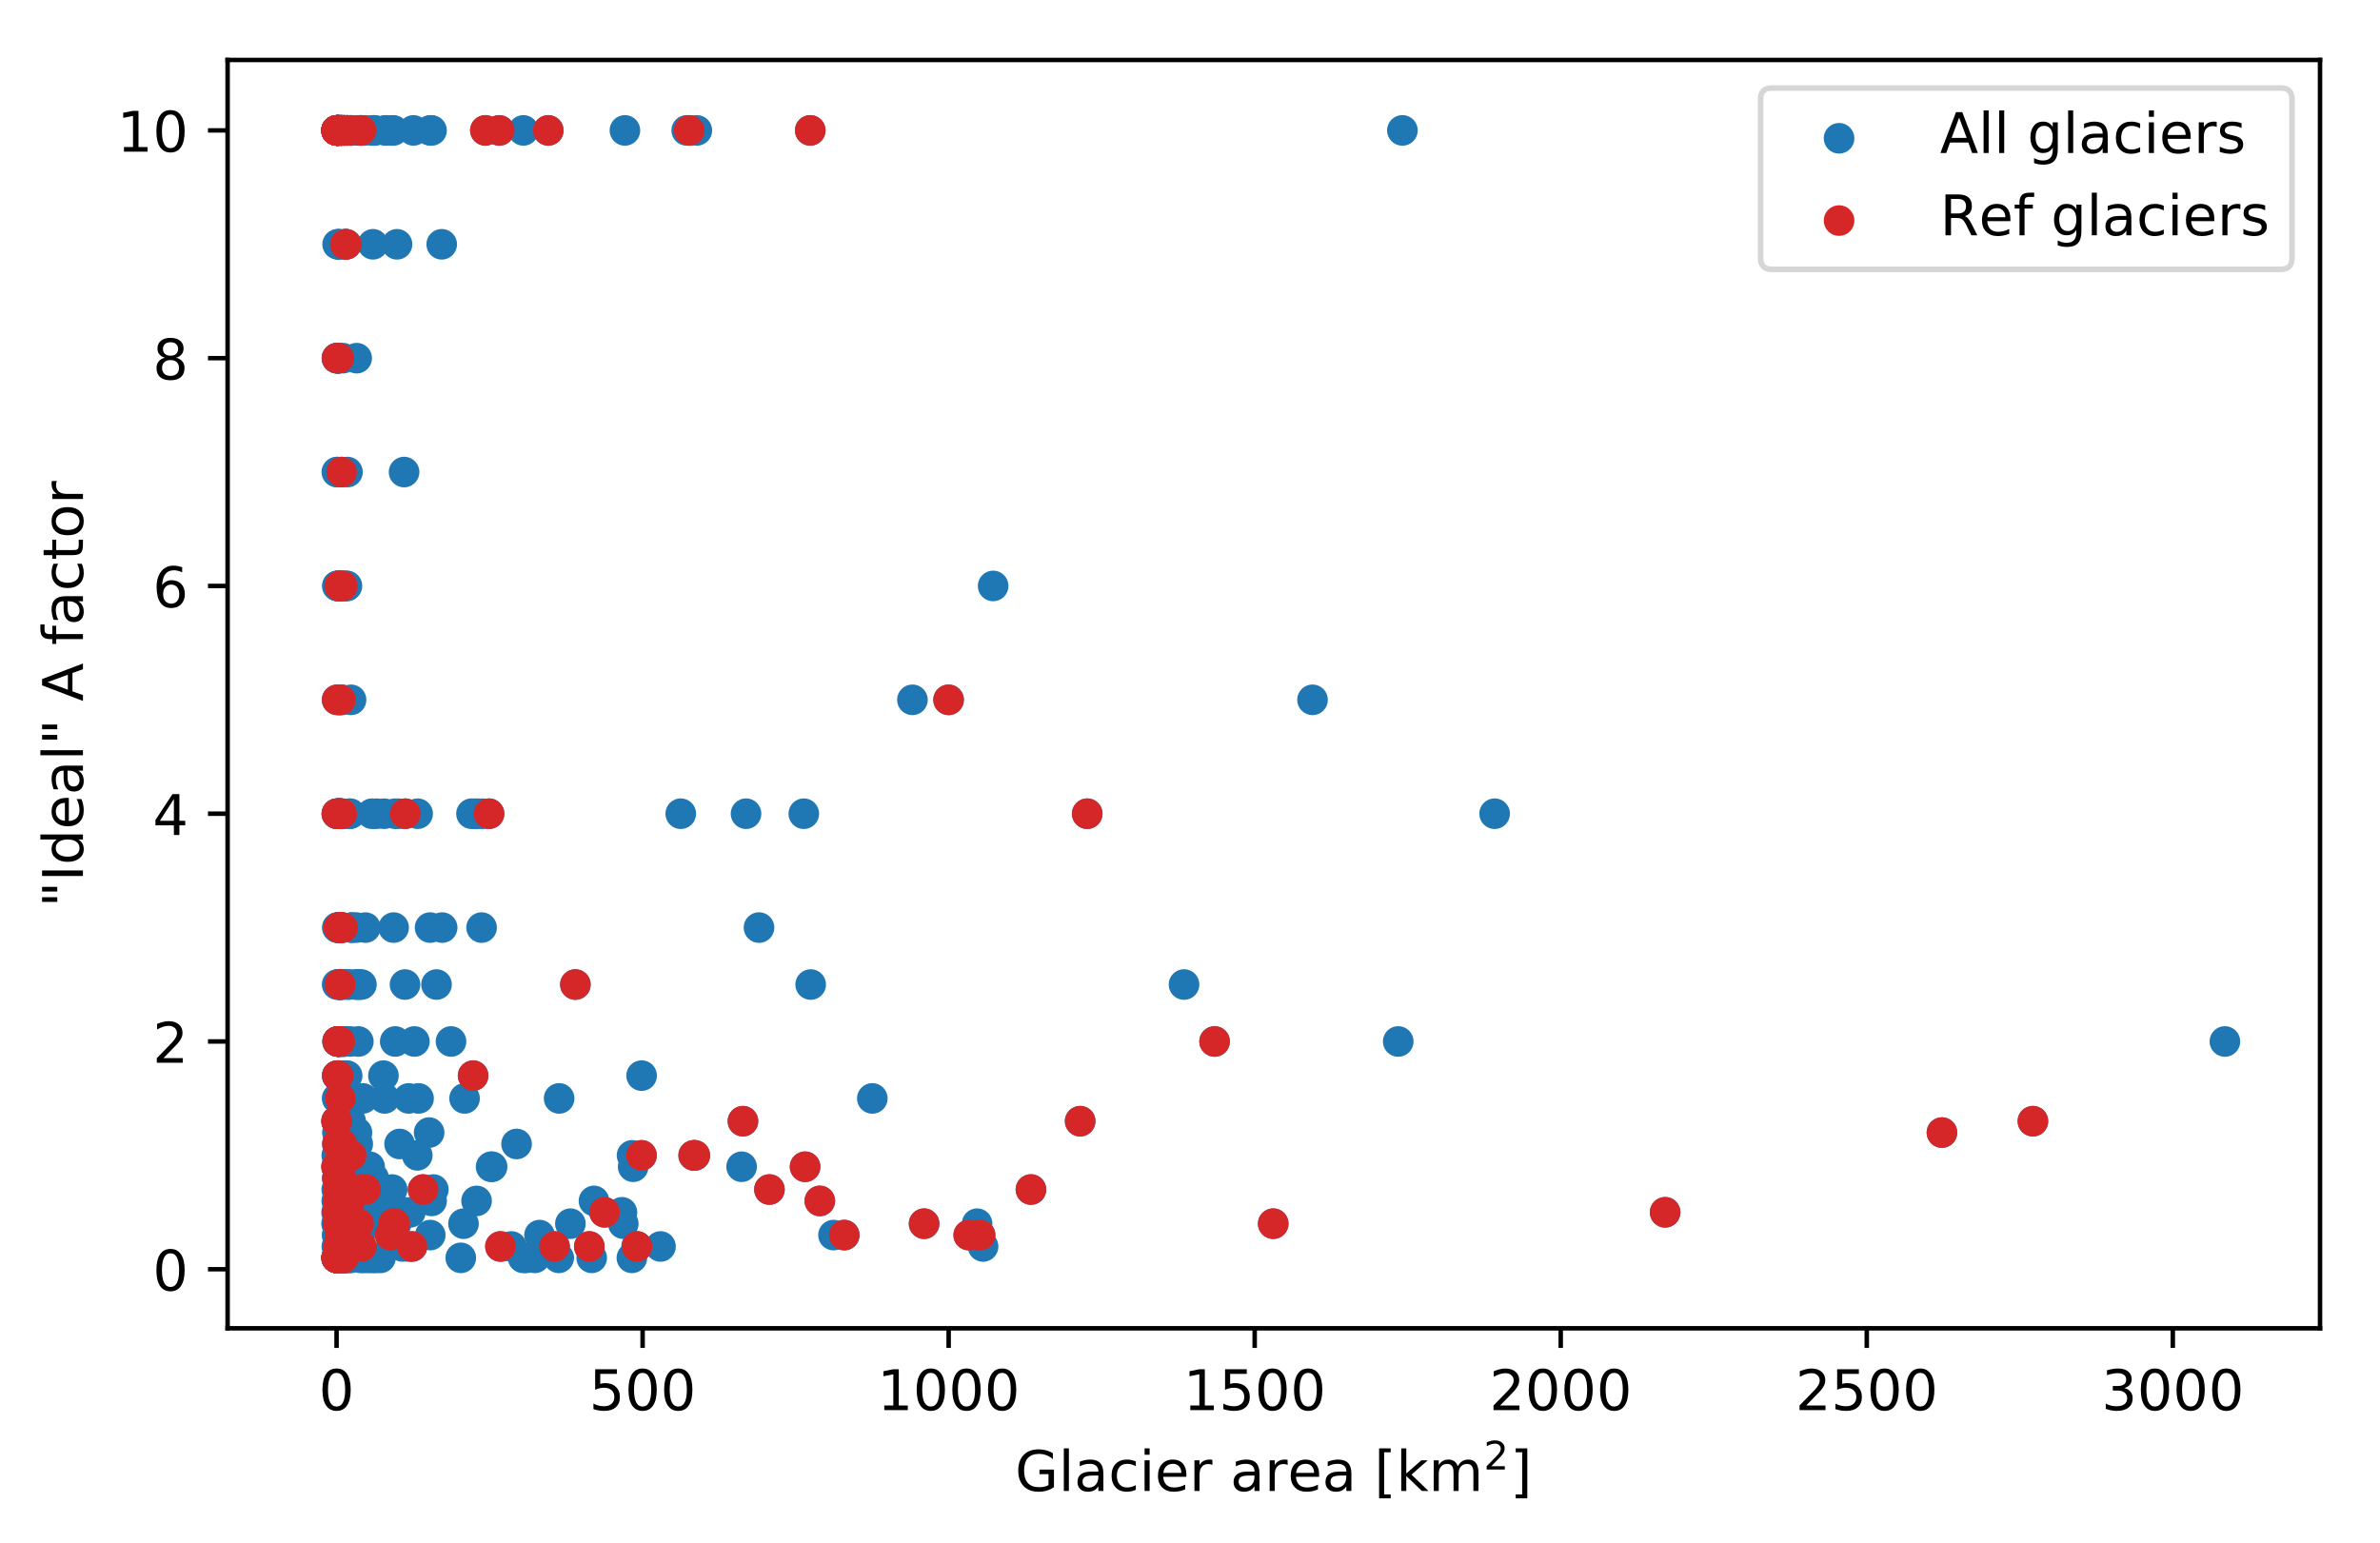 <?xml version="1.0" encoding="utf-8" standalone="no"?>
<!DOCTYPE svg PUBLIC "-//W3C//DTD SVG 1.1//EN"
  "http://www.w3.org/Graphics/SVG/1.1/DTD/svg11.dtd">
<!-- Created with matplotlib (http://matplotlib.org/) -->
<svg height="275.366pt" version="1.1" viewBox="0 0 424.578 275.366" width="424.578pt" xmlns="http://www.w3.org/2000/svg" xmlns:xlink="http://www.w3.org/1999/xlink">
 <defs>
  <style type="text/css">
*{stroke-linecap:butt;stroke-linejoin:round;}
  </style>
 </defs>
 <g id="figure_1">
  <g id="patch_1">
   <path d="M -0 275.366 
L 424.578 275.366 
L 424.578 0 
L -0 0 
z
" style="fill:#ffffff;"/>
  </g>
  <g id="axes_1">
   <g id="patch_2">
    <path d="M 40.603 236.988 
L 413.878 236.988 
L 413.878 10.7 
L 40.603 10.7 
z
" style="fill:#ffffff;"/>
   </g>
   <g id="PathCollection_1">
    <defs>
     <path d="M 0 2.236 
C 0.593 2.236 1.162 2 1.581 1.581 
C 2 1.162 2.236 0.593 2.236 0 
C 2.236 -0.593 2 -1.162 1.581 -1.581 
C 1.162 -2 0.593 -2.236 0 -2.236 
C -0.593 -2.236 -1.162 -2 -1.581 -1.581 
C -2 -1.162 -2.236 -0.593 -2.236 0 
C -2.236 0.593 -2 1.162 -1.581 1.581 
C -1.162 2 -0.593 2.236 0 2.236 
z
" id="me1728d1ead" style="stroke:#1f77b4;"/>
    </defs>
    <g clip-path="url(#pb9ea08c7a1)">
     <use style="fill:#1f77b4;stroke:#1f77b4;" x="396.91" xlink:href="#me1728d1ead" y="185.816"/>
     <use style="fill:#1f77b4;stroke:#1f77b4;" x="362.657" xlink:href="#me1728d1ead" y="200.039"/>
     <use style="fill:#1f77b4;stroke:#1f77b4;" x="346.431" xlink:href="#me1728d1ead" y="202.071"/>
     <use style="fill:#1f77b4;stroke:#1f77b4;" x="297.048" xlink:href="#me1728d1ead" y="216.294"/>
     <use style="fill:#1f77b4;stroke:#1f77b4;" x="266.635" xlink:href="#me1728d1ead" y="145.178"/>
     <use style="fill:#1f77b4;stroke:#1f77b4;" x="250.179" xlink:href="#me1728d1ead" y="23.266"/>
     <use style="fill:#1f77b4;stroke:#1f77b4;" x="249.435" xlink:href="#me1728d1ead" y="185.816"/>
     <use style="fill:#1f77b4;stroke:#1f77b4;" x="234.146" xlink:href="#me1728d1ead" y="124.86"/>
     <use style="fill:#1f77b4;stroke:#1f77b4;" x="227.137" xlink:href="#me1728d1ead" y="218.326"/>
     <use style="fill:#1f77b4;stroke:#1f77b4;" x="216.677" xlink:href="#me1728d1ead" y="185.816"/>
     <use style="fill:#1f77b4;stroke:#1f77b4;" x="211.223" xlink:href="#me1728d1ead" y="175.657"/>
     <use style="fill:#1f77b4;stroke:#1f77b4;" x="193.951" xlink:href="#me1728d1ead" y="145.178"/>
     <use style="fill:#1f77b4;stroke:#1f77b4;" x="192.693" xlink:href="#me1728d1ead" y="200.039"/>
     <use style="fill:#1f77b4;stroke:#1f77b4;" x="183.914" xlink:href="#me1728d1ead" y="212.23"/>
     <use style="fill:#1f77b4;stroke:#1f77b4;" x="177.171" xlink:href="#me1728d1ead" y="104.541"/>
     <use style="fill:#1f77b4;stroke:#1f77b4;" x="175.374" xlink:href="#me1728d1ead" y="222.39"/>
     <use style="fill:#1f77b4;stroke:#1f77b4;" x="174.84" xlink:href="#me1728d1ead" y="220.358"/>
     <use style="fill:#1f77b4;stroke:#1f77b4;" x="174.307" xlink:href="#me1728d1ead" y="218.326"/>
     <use style="fill:#1f77b4;stroke:#1f77b4;" x="172.816" xlink:href="#me1728d1ead" y="220.358"/>
     <use style="fill:#1f77b4;stroke:#1f77b4;" x="169.219" xlink:href="#me1728d1ead" y="124.86"/>
     <use style="fill:#1f77b4;stroke:#1f77b4;" x="164.852" xlink:href="#me1728d1ead" y="218.326"/>
     <use style="fill:#1f77b4;stroke:#1f77b4;" x="162.773" xlink:href="#me1728d1ead" y="124.86"/>
     <use style="fill:#1f77b4;stroke:#1f77b4;" x="155.616" xlink:href="#me1728d1ead" y="195.975"/>
     <use style="fill:#1f77b4;stroke:#1f77b4;" x="150.608" xlink:href="#me1728d1ead" y="220.358"/>
     <use style="fill:#1f77b4;stroke:#1f77b4;" x="148.692" xlink:href="#me1728d1ead" y="220.358"/>
     <use style="fill:#1f77b4;stroke:#1f77b4;" x="146.248" xlink:href="#me1728d1ead" y="214.262"/>
     <use style="fill:#1f77b4;stroke:#1f77b4;" x="144.619" xlink:href="#me1728d1ead" y="175.657"/>
     <use style="fill:#1f77b4;stroke:#1f77b4;" x="144.543" xlink:href="#me1728d1ead" y="23.266"/>
     <use style="fill:#1f77b4;stroke:#1f77b4;" x="143.622" xlink:href="#me1728d1ead" y="208.167"/>
     <use style="fill:#1f77b4;stroke:#1f77b4;" x="143.394" xlink:href="#me1728d1ead" y="145.178"/>
     <use style="fill:#1f77b4;stroke:#1f77b4;" x="137.262" xlink:href="#me1728d1ead" y="212.23"/>
     <use style="fill:#1f77b4;stroke:#1f77b4;" x="135.402" xlink:href="#me1728d1ead" y="165.497"/>
     <use style="fill:#1f77b4;stroke:#1f77b4;" x="133.088" xlink:href="#me1728d1ead" y="145.178"/>
     <use style="fill:#1f77b4;stroke:#1f77b4;" x="132.537" xlink:href="#me1728d1ead" y="200.039"/>
     <use style="fill:#1f77b4;stroke:#1f77b4;" x="132.299" xlink:href="#me1728d1ead" y="208.167"/>
     <use style="fill:#1f77b4;stroke:#1f77b4;" x="124.311" xlink:href="#me1728d1ead" y="23.266"/>
     <use style="fill:#1f77b4;stroke:#1f77b4;" x="123.952" xlink:href="#me1728d1ead" y="206.135"/>
     <use style="fill:#1f77b4;stroke:#1f77b4;" x="123.746" xlink:href="#me1728d1ead" y="206.135"/>
     <use style="fill:#1f77b4;stroke:#1f77b4;" x="122.954" xlink:href="#me1728d1ead" y="23.266"/>
     <use style="fill:#1f77b4;stroke:#1f77b4;" x="122.501" xlink:href="#me1728d1ead" y="23.266"/>
     <use style="fill:#1f77b4;stroke:#1f77b4;" x="121.443" xlink:href="#me1728d1ead" y="145.178"/>
     <use style="fill:#1f77b4;stroke:#1f77b4;" x="117.83" xlink:href="#me1728d1ead" y="222.39"/>
     <use style="fill:#1f77b4;stroke:#1f77b4;" x="114.46" xlink:href="#me1728d1ead" y="191.912"/>
     <use style="fill:#1f77b4;stroke:#1f77b4;" x="114.444" xlink:href="#me1728d1ead" y="206.135"/>
     <use style="fill:#1f77b4;stroke:#1f77b4;" x="113.631" xlink:href="#me1728d1ead" y="222.39"/>
     <use style="fill:#1f77b4;stroke:#1f77b4;" x="113.569" xlink:href="#me1728d1ead" y="222.39"/>
     <use style="fill:#1f77b4;stroke:#1f77b4;" x="112.952" xlink:href="#me1728d1ead" y="208.167"/>
     <use style="fill:#1f77b4;stroke:#1f77b4;" x="112.753" xlink:href="#me1728d1ead" y="206.135"/>
     <use style="fill:#1f77b4;stroke:#1f77b4;" x="112.724" xlink:href="#me1728d1ead" y="224.422"/>
     <use style="fill:#1f77b4;stroke:#1f77b4;" x="111.481" xlink:href="#me1728d1ead" y="23.266"/>
     <use style="fill:#1f77b4;stroke:#1f77b4;" x="111.187" xlink:href="#me1728d1ead" y="218.326"/>
     <use style="fill:#1f77b4;stroke:#1f77b4;" x="110.949" xlink:href="#me1728d1ead" y="216.294"/>
     <use style="fill:#1f77b4;stroke:#1f77b4;" x="107.844" xlink:href="#me1728d1ead" y="216.294"/>
     <use style="fill:#1f77b4;stroke:#1f77b4;" x="105.964" xlink:href="#me1728d1ead" y="214.262"/>
     <use style="fill:#1f77b4;stroke:#1f77b4;" x="105.555" xlink:href="#me1728d1ead" y="224.422"/>
     <use style="fill:#1f77b4;stroke:#1f77b4;" x="105.128" xlink:href="#me1728d1ead" y="222.39"/>
     <use style="fill:#1f77b4;stroke:#1f77b4;" x="102.644" xlink:href="#me1728d1ead" y="175.657"/>
     <use style="fill:#1f77b4;stroke:#1f77b4;" x="101.753" xlink:href="#me1728d1ead" y="218.326"/>
     <use style="fill:#1f77b4;stroke:#1f77b4;" x="99.747" xlink:href="#me1728d1ead" y="195.975"/>
     <use style="fill:#1f77b4;stroke:#1f77b4;" x="99.675" xlink:href="#me1728d1ead" y="224.422"/>
     <use style="fill:#1f77b4;stroke:#1f77b4;" x="98.929" xlink:href="#me1728d1ead" y="222.39"/>
     <use style="fill:#1f77b4;stroke:#1f77b4;" x="97.809" xlink:href="#me1728d1ead" y="23.266"/>
     <use style="fill:#1f77b4;stroke:#1f77b4;" x="96.249" xlink:href="#me1728d1ead" y="220.358"/>
     <use style="fill:#1f77b4;stroke:#1f77b4;" x="95.417" xlink:href="#me1728d1ead" y="224.422"/>
     <use style="fill:#1f77b4;stroke:#1f77b4;" x="93.892" xlink:href="#me1728d1ead" y="224.422"/>
     <use style="fill:#1f77b4;stroke:#1f77b4;" x="93.365" xlink:href="#me1728d1ead" y="23.266"/>
     <use style="fill:#1f77b4;stroke:#1f77b4;" x="93.324" xlink:href="#me1728d1ead" y="224.422"/>
     <use style="fill:#1f77b4;stroke:#1f77b4;" x="92.151" xlink:href="#me1728d1ead" y="204.103"/>
     <use style="fill:#1f77b4;stroke:#1f77b4;" x="91.227" xlink:href="#me1728d1ead" y="222.39"/>
     <use style="fill:#1f77b4;stroke:#1f77b4;" x="89.277" xlink:href="#me1728d1ead" y="222.39"/>
     <use style="fill:#1f77b4;stroke:#1f77b4;" x="89.067" xlink:href="#me1728d1ead" y="23.266"/>
     <use style="fill:#1f77b4;stroke:#1f77b4;" x="87.788" xlink:href="#me1728d1ead" y="208.167"/>
     <use style="fill:#1f77b4;stroke:#1f77b4;" x="87.608" xlink:href="#me1728d1ead" y="208.167"/>
     <use style="fill:#1f77b4;stroke:#1f77b4;" x="87.243" xlink:href="#me1728d1ead" y="145.178"/>
     <use style="fill:#1f77b4;stroke:#1f77b4;" x="86.588" xlink:href="#me1728d1ead" y="23.266"/>
     <use style="fill:#1f77b4;stroke:#1f77b4;" x="86.065" xlink:href="#me1728d1ead" y="145.178"/>
     <use style="fill:#1f77b4;stroke:#1f77b4;" x="85.911" xlink:href="#me1728d1ead" y="165.497"/>
     <use style="fill:#1f77b4;stroke:#1f77b4;" x="85.271" xlink:href="#me1728d1ead" y="145.178"/>
     <use style="fill:#1f77b4;stroke:#1f77b4;" x="85.019" xlink:href="#me1728d1ead" y="214.262"/>
     <use style="fill:#1f77b4;stroke:#1f77b4;" x="84.793" xlink:href="#me1728d1ead" y="145.178"/>
     <use style="fill:#1f77b4;stroke:#1f77b4;" x="84.399" xlink:href="#me1728d1ead" y="191.912"/>
     <use style="fill:#1f77b4;stroke:#1f77b4;" x="84.11" xlink:href="#me1728d1ead" y="145.178"/>
     <use style="fill:#1f77b4;stroke:#1f77b4;" x="82.876" xlink:href="#me1728d1ead" y="195.975"/>
     <use style="fill:#1f77b4;stroke:#1f77b4;" x="82.683" xlink:href="#me1728d1ead" y="218.326"/>
     <use style="fill:#1f77b4;stroke:#1f77b4;" x="82.202" xlink:href="#me1728d1ead" y="224.422"/>
     <use style="fill:#1f77b4;stroke:#1f77b4;" x="80.456" xlink:href="#me1728d1ead" y="185.816"/>
     <use style="fill:#1f77b4;stroke:#1f77b4;" x="78.875" xlink:href="#me1728d1ead" y="165.497"/>
     <use style="fill:#1f77b4;stroke:#1f77b4;" x="78.8" xlink:href="#me1728d1ead" y="43.585"/>
     <use style="fill:#1f77b4;stroke:#1f77b4;" x="77.871" xlink:href="#me1728d1ead" y="175.657"/>
     <use style="fill:#1f77b4;stroke:#1f77b4;" x="77.306" xlink:href="#me1728d1ead" y="212.23"/>
     <use style="fill:#1f77b4;stroke:#1f77b4;" x="76.999" xlink:href="#me1728d1ead" y="214.262"/>
     <use style="fill:#1f77b4;stroke:#1f77b4;" x="76.983" xlink:href="#me1728d1ead" y="23.266"/>
     <use style="fill:#1f77b4;stroke:#1f77b4;" x="76.75" xlink:href="#me1728d1ead" y="220.358"/>
     <use style="fill:#1f77b4;stroke:#1f77b4;" x="76.746" xlink:href="#me1728d1ead" y="23.266"/>
     <use style="fill:#1f77b4;stroke:#1f77b4;" x="76.723" xlink:href="#me1728d1ead" y="165.497"/>
     <use style="fill:#1f77b4;stroke:#1f77b4;" x="76.552" xlink:href="#me1728d1ead" y="202.071"/>
     <use style="fill:#1f77b4;stroke:#1f77b4;" x="75.477" xlink:href="#me1728d1ead" y="212.23"/>
     <use style="fill:#1f77b4;stroke:#1f77b4;" x="74.667" xlink:href="#me1728d1ead" y="195.975"/>
     <use style="fill:#1f77b4;stroke:#1f77b4;" x="74.506" xlink:href="#me1728d1ead" y="145.178"/>
     <use style="fill:#1f77b4;stroke:#1f77b4;" x="74.443" xlink:href="#me1728d1ead" y="206.135"/>
     <use style="fill:#1f77b4;stroke:#1f77b4;" x="73.924" xlink:href="#me1728d1ead" y="185.816"/>
     <use style="fill:#1f77b4;stroke:#1f77b4;" x="73.753" xlink:href="#me1728d1ead" y="23.266"/>
     <use style="fill:#1f77b4;stroke:#1f77b4;" x="73.496" xlink:href="#me1728d1ead" y="222.39"/>
     <use style="fill:#1f77b4;stroke:#1f77b4;" x="73.191" xlink:href="#me1728d1ead" y="216.294"/>
     <use style="fill:#1f77b4;stroke:#1f77b4;" x="72.904" xlink:href="#me1728d1ead" y="195.975"/>
     <use style="fill:#1f77b4;stroke:#1f77b4;" x="72.827" xlink:href="#me1728d1ead" y="222.39"/>
     <use style="fill:#1f77b4;stroke:#1f77b4;" x="72.296" xlink:href="#me1728d1ead" y="145.178"/>
     <use style="fill:#1f77b4;stroke:#1f77b4;" x="72.252" xlink:href="#me1728d1ead" y="175.657"/>
     <use style="fill:#1f77b4;stroke:#1f77b4;" x="72.085" xlink:href="#me1728d1ead" y="84.222"/>
     <use style="fill:#1f77b4;stroke:#1f77b4;" x="72.082" xlink:href="#me1728d1ead" y="216.294"/>
     <use style="fill:#1f77b4;stroke:#1f77b4;" x="71.814" xlink:href="#me1728d1ead" y="222.39"/>
     <use style="fill:#1f77b4;stroke:#1f77b4;" x="71.283" xlink:href="#me1728d1ead" y="204.103"/>
     <use style="fill:#1f77b4;stroke:#1f77b4;" x="71.066" xlink:href="#me1728d1ead" y="145.178"/>
     <use style="fill:#1f77b4;stroke:#1f77b4;" x="70.825" xlink:href="#me1728d1ead" y="43.585"/>
     <use style="fill:#1f77b4;stroke:#1f77b4;" x="70.679" xlink:href="#me1728d1ead" y="218.326"/>
     <use style="fill:#1f77b4;stroke:#1f77b4;" x="70.505" xlink:href="#me1728d1ead" y="185.816"/>
     <use style="fill:#1f77b4;stroke:#1f77b4;" x="70.44" xlink:href="#me1728d1ead" y="145.178"/>
     <use style="fill:#1f77b4;stroke:#1f77b4;" x="70.43" xlink:href="#me1728d1ead" y="218.326"/>
     <use style="fill:#1f77b4;stroke:#1f77b4;" x="70.22" xlink:href="#me1728d1ead" y="165.497"/>
     <use style="fill:#1f77b4;stroke:#1f77b4;" x="70.205" xlink:href="#me1728d1ead" y="218.326"/>
     <use style="fill:#1f77b4;stroke:#1f77b4;" x="70.19" xlink:href="#me1728d1ead" y="23.266"/>
     <use style="fill:#1f77b4;stroke:#1f77b4;" x="69.976" xlink:href="#me1728d1ead" y="220.358"/>
     <use style="fill:#1f77b4;stroke:#1f77b4;" x="69.96" xlink:href="#me1728d1ead" y="212.23"/>
     <use style="fill:#1f77b4;stroke:#1f77b4;" x="69.824" xlink:href="#me1728d1ead" y="23.266"/>
     <use style="fill:#1f77b4;stroke:#1f77b4;" x="69.608" xlink:href="#me1728d1ead" y="220.358"/>
     <use style="fill:#1f77b4;stroke:#1f77b4;" x="69.027" xlink:href="#me1728d1ead" y="216.294"/>
     <use style="fill:#1f77b4;stroke:#1f77b4;" x="69.007" xlink:href="#me1728d1ead" y="23.266"/>
     <use style="fill:#1f77b4;stroke:#1f77b4;" x="68.861" xlink:href="#me1728d1ead" y="218.326"/>
     <use style="fill:#1f77b4;stroke:#1f77b4;" x="68.729" xlink:href="#me1728d1ead" y="23.266"/>
     <use style="fill:#1f77b4;stroke:#1f77b4;" x="68.606" xlink:href="#me1728d1ead" y="195.975"/>
     <use style="fill:#1f77b4;stroke:#1f77b4;" x="68.551" xlink:href="#me1728d1ead" y="145.178"/>
     <use style="fill:#1f77b4;stroke:#1f77b4;" x="68.398" xlink:href="#me1728d1ead" y="191.912"/>
     <use style="fill:#1f77b4;stroke:#1f77b4;" x="67.935" xlink:href="#me1728d1ead" y="218.326"/>
     <use style="fill:#1f77b4;stroke:#1f77b4;" x="67.873" xlink:href="#me1728d1ead" y="224.422"/>
     <use style="fill:#1f77b4;stroke:#1f77b4;" x="67.156" xlink:href="#me1728d1ead" y="145.178"/>
     <use style="fill:#1f77b4;stroke:#1f77b4;" x="67.044" xlink:href="#me1728d1ead" y="224.422"/>
     <use style="fill:#1f77b4;stroke:#1f77b4;" x="66.915" xlink:href="#me1728d1ead" y="23.266"/>
     <use style="fill:#1f77b4;stroke:#1f77b4;" x="66.67" xlink:href="#me1728d1ead" y="210.198"/>
     <use style="fill:#1f77b4;stroke:#1f77b4;" x="66.642" xlink:href="#me1728d1ead" y="23.266"/>
     <use style="fill:#1f77b4;stroke:#1f77b4;" x="66.535" xlink:href="#me1728d1ead" y="43.585"/>
     <use style="fill:#1f77b4;stroke:#1f77b4;" x="66.515" xlink:href="#me1728d1ead" y="23.266"/>
     <use style="fill:#1f77b4;stroke:#1f77b4;" x="66.494" xlink:href="#me1728d1ead" y="224.422"/>
     <use style="fill:#1f77b4;stroke:#1f77b4;" x="66.345" xlink:href="#me1728d1ead" y="145.178"/>
     <use style="fill:#1f77b4;stroke:#1f77b4;" x="65.956" xlink:href="#me1728d1ead" y="218.326"/>
     <use style="fill:#1f77b4;stroke:#1f77b4;" x="65.94" xlink:href="#me1728d1ead" y="208.167"/>
     <use style="fill:#1f77b4;stroke:#1f77b4;" x="65.761" xlink:href="#me1728d1ead" y="224.422"/>
     <use style="fill:#1f77b4;stroke:#1f77b4;" x="65.226" xlink:href="#me1728d1ead" y="212.23"/>
     <use style="fill:#1f77b4;stroke:#1f77b4;" x="65.18" xlink:href="#me1728d1ead" y="165.497"/>
     <use style="fill:#1f77b4;stroke:#1f77b4;" x="65.139" xlink:href="#me1728d1ead" y="214.262"/>
     <use style="fill:#1f77b4;stroke:#1f77b4;" x="65.123" xlink:href="#me1728d1ead" y="218.326"/>
     <use style="fill:#1f77b4;stroke:#1f77b4;" x="65.12" xlink:href="#me1728d1ead" y="23.266"/>
     <use style="fill:#1f77b4;stroke:#1f77b4;" x="64.996" xlink:href="#me1728d1ead" y="224.422"/>
     <use style="fill:#1f77b4;stroke:#1f77b4;" x="64.735" xlink:href="#me1728d1ead" y="195.975"/>
     <use style="fill:#1f77b4;stroke:#1f77b4;" x="64.615" xlink:href="#me1728d1ead" y="23.266"/>
     <use style="fill:#1f77b4;stroke:#1f77b4;" x="64.545" xlink:href="#me1728d1ead" y="212.23"/>
     <use style="fill:#1f77b4;stroke:#1f77b4;" x="64.474" xlink:href="#me1728d1ead" y="175.657"/>
     <use style="fill:#1f77b4;stroke:#1f77b4;" x="64.466" xlink:href="#me1728d1ead" y="222.39"/>
     <use style="fill:#1f77b4;stroke:#1f77b4;" x="64.41" xlink:href="#me1728d1ead" y="23.266"/>
     <use style="fill:#1f77b4;stroke:#1f77b4;" x="64.361" xlink:href="#me1728d1ead" y="224.422"/>
     <use style="fill:#1f77b4;stroke:#1f77b4;" x="64.305" xlink:href="#me1728d1ead" y="23.266"/>
     <use style="fill:#1f77b4;stroke:#1f77b4;" x="64.122" xlink:href="#me1728d1ead" y="175.657"/>
     <use style="fill:#1f77b4;stroke:#1f77b4;" x="64.115" xlink:href="#me1728d1ead" y="208.167"/>
     <use style="fill:#1f77b4;stroke:#1f77b4;" x="64.071" xlink:href="#me1728d1ead" y="220.358"/>
     <use style="fill:#1f77b4;stroke:#1f77b4;" x="64.064" xlink:href="#me1728d1ead" y="210.198"/>
     <use style="fill:#1f77b4;stroke:#1f77b4;" x="64.039" xlink:href="#me1728d1ead" y="222.39"/>
     <use style="fill:#1f77b4;stroke:#1f77b4;" x="64.016" xlink:href="#me1728d1ead" y="23.266"/>
     <use style="fill:#1f77b4;stroke:#1f77b4;" x="63.979" xlink:href="#me1728d1ead" y="218.326"/>
     <use style="fill:#1f77b4;stroke:#1f77b4;" x="63.928" xlink:href="#me1728d1ead" y="185.816"/>
     <use style="fill:#1f77b4;stroke:#1f77b4;" x="63.819" xlink:href="#me1728d1ead" y="204.103"/>
     <use style="fill:#1f77b4;stroke:#1f77b4;" x="63.753" xlink:href="#me1728d1ead" y="175.657"/>
     <use style="fill:#1f77b4;stroke:#1f77b4;" x="63.683" xlink:href="#me1728d1ead" y="202.071"/>
     <use style="fill:#1f77b4;stroke:#1f77b4;" x="63.645" xlink:href="#me1728d1ead" y="208.167"/>
     <use style="fill:#1f77b4;stroke:#1f77b4;" x="63.63" xlink:href="#me1728d1ead" y="63.903"/>
     <use style="fill:#1f77b4;stroke:#1f77b4;" x="63.599" xlink:href="#me1728d1ead" y="222.39"/>
     <use style="fill:#1f77b4;stroke:#1f77b4;" x="63.571" xlink:href="#me1728d1ead" y="165.497"/>
     <use style="fill:#1f77b4;stroke:#1f77b4;" x="63.566" xlink:href="#me1728d1ead" y="23.266"/>
     <use style="fill:#1f77b4;stroke:#1f77b4;" x="63.512" xlink:href="#me1728d1ead" y="210.198"/>
     <use style="fill:#1f77b4;stroke:#1f77b4;" x="63.376" xlink:href="#me1728d1ead" y="175.657"/>
     <use style="fill:#1f77b4;stroke:#1f77b4;" x="63.348" xlink:href="#me1728d1ead" y="222.39"/>
     <use style="fill:#1f77b4;stroke:#1f77b4;" x="63.331" xlink:href="#me1728d1ead" y="222.39"/>
     <use style="fill:#1f77b4;stroke:#1f77b4;" x="63.305" xlink:href="#me1728d1ead" y="212.23"/>
     <use style="fill:#1f77b4;stroke:#1f77b4;" x="62.902" xlink:href="#me1728d1ead" y="23.266"/>
     <use style="fill:#1f77b4;stroke:#1f77b4;" x="62.834" xlink:href="#me1728d1ead" y="214.262"/>
     <use style="fill:#1f77b4;stroke:#1f77b4;" x="62.754" xlink:href="#me1728d1ead" y="165.497"/>
     <use style="fill:#1f77b4;stroke:#1f77b4;" x="62.746" xlink:href="#me1728d1ead" y="165.497"/>
     <use style="fill:#1f77b4;stroke:#1f77b4;" x="62.682" xlink:href="#me1728d1ead" y="23.266"/>
     <use style="fill:#1f77b4;stroke:#1f77b4;" x="62.644" xlink:href="#me1728d1ead" y="206.135"/>
     <use style="fill:#1f77b4;stroke:#1f77b4;" x="62.622" xlink:href="#me1728d1ead" y="124.86"/>
     <use style="fill:#1f77b4;stroke:#1f77b4;" x="62.606" xlink:href="#me1728d1ead" y="23.266"/>
     <use style="fill:#1f77b4;stroke:#1f77b4;" x="62.583" xlink:href="#me1728d1ead" y="23.266"/>
     <use style="fill:#1f77b4;stroke:#1f77b4;" x="62.554" xlink:href="#me1728d1ead" y="200.039"/>
     <use style="fill:#1f77b4;stroke:#1f77b4;" x="62.545" xlink:href="#me1728d1ead" y="224.422"/>
     <use style="fill:#1f77b4;stroke:#1f77b4;" x="62.511" xlink:href="#me1728d1ead" y="145.178"/>
     <use style="fill:#1f77b4;stroke:#1f77b4;" x="62.51" xlink:href="#me1728d1ead" y="212.23"/>
     <use style="fill:#1f77b4;stroke:#1f77b4;" x="62.462" xlink:href="#me1728d1ead" y="185.816"/>
     <use style="fill:#1f77b4;stroke:#1f77b4;" x="62.377" xlink:href="#me1728d1ead" y="214.262"/>
     <use style="fill:#1f77b4;stroke:#1f77b4;" x="62.333" xlink:href="#me1728d1ead" y="23.266"/>
     <use style="fill:#1f77b4;stroke:#1f77b4;" x="62.333" xlink:href="#me1728d1ead" y="175.657"/>
     <use style="fill:#1f77b4;stroke:#1f77b4;" x="62.267" xlink:href="#me1728d1ead" y="224.422"/>
     <use style="fill:#1f77b4;stroke:#1f77b4;" x="62.231" xlink:href="#me1728d1ead" y="212.23"/>
     <use style="fill:#1f77b4;stroke:#1f77b4;" x="62.229" xlink:href="#me1728d1ead" y="145.178"/>
     <use style="fill:#1f77b4;stroke:#1f77b4;" x="62.203" xlink:href="#me1728d1ead" y="218.326"/>
     <use style="fill:#1f77b4;stroke:#1f77b4;" x="62.173" xlink:href="#me1728d1ead" y="218.326"/>
     <use style="fill:#1f77b4;stroke:#1f77b4;" x="62.173" xlink:href="#me1728d1ead" y="220.358"/>
     <use style="fill:#1f77b4;stroke:#1f77b4;" x="62.118" xlink:href="#me1728d1ead" y="214.262"/>
     <use style="fill:#1f77b4;stroke:#1f77b4;" x="62.096" xlink:href="#me1728d1ead" y="214.262"/>
     <use style="fill:#1f77b4;stroke:#1f77b4;" x="62.087" xlink:href="#me1728d1ead" y="220.358"/>
     <use style="fill:#1f77b4;stroke:#1f77b4;" x="62.073" xlink:href="#me1728d1ead" y="204.103"/>
     <use style="fill:#1f77b4;stroke:#1f77b4;" x="62.02" xlink:href="#me1728d1ead" y="23.266"/>
     <use style="fill:#1f77b4;stroke:#1f77b4;" x="61.987" xlink:href="#me1728d1ead" y="84.222"/>
     <use style="fill:#1f77b4;stroke:#1f77b4;" x="61.984" xlink:href="#me1728d1ead" y="23.266"/>
     <use style="fill:#1f77b4;stroke:#1f77b4;" x="61.974" xlink:href="#me1728d1ead" y="175.657"/>
     <use style="fill:#1f77b4;stroke:#1f77b4;" x="61.973" xlink:href="#me1728d1ead" y="220.358"/>
     <use style="fill:#1f77b4;stroke:#1f77b4;" x="61.961" xlink:href="#me1728d1ead" y="216.294"/>
     <use style="fill:#1f77b4;stroke:#1f77b4;" x="61.944" xlink:href="#me1728d1ead" y="222.39"/>
     <use style="fill:#1f77b4;stroke:#1f77b4;" x="61.941" xlink:href="#me1728d1ead" y="214.262"/>
     <use style="fill:#1f77b4;stroke:#1f77b4;" x="61.931" xlink:href="#me1728d1ead" y="191.912"/>
     <use style="fill:#1f77b4;stroke:#1f77b4;" x="61.893" xlink:href="#me1728d1ead" y="104.541"/>
     <use style="fill:#1f77b4;stroke:#1f77b4;" x="61.858" xlink:href="#me1728d1ead" y="23.266"/>
     <use style="fill:#1f77b4;stroke:#1f77b4;" x="61.852" xlink:href="#me1728d1ead" y="23.266"/>
     <use style="fill:#1f77b4;stroke:#1f77b4;" x="61.802" xlink:href="#me1728d1ead" y="208.167"/>
     <use style="fill:#1f77b4;stroke:#1f77b4;" x="61.793" xlink:href="#me1728d1ead" y="218.326"/>
     <use style="fill:#1f77b4;stroke:#1f77b4;" x="61.787" xlink:href="#me1728d1ead" y="104.541"/>
     <use style="fill:#1f77b4;stroke:#1f77b4;" x="61.781" xlink:href="#me1728d1ead" y="43.585"/>
     <use style="fill:#1f77b4;stroke:#1f77b4;" x="61.781" xlink:href="#me1728d1ead" y="216.294"/>
     <use style="fill:#1f77b4;stroke:#1f77b4;" x="61.772" xlink:href="#me1728d1ead" y="204.103"/>
     <use style="fill:#1f77b4;stroke:#1f77b4;" x="61.761" xlink:href="#me1728d1ead" y="206.135"/>
     <use style="fill:#1f77b4;stroke:#1f77b4;" x="61.735" xlink:href="#me1728d1ead" y="212.23"/>
     <use style="fill:#1f77b4;stroke:#1f77b4;" x="61.68" xlink:href="#me1728d1ead" y="23.266"/>
     <use style="fill:#1f77b4;stroke:#1f77b4;" x="61.662" xlink:href="#me1728d1ead" y="224.422"/>
     <use style="fill:#1f77b4;stroke:#1f77b4;" x="61.636" xlink:href="#me1728d1ead" y="185.816"/>
     <use style="fill:#1f77b4;stroke:#1f77b4;" x="61.612" xlink:href="#me1728d1ead" y="43.585"/>
     <use style="fill:#1f77b4;stroke:#1f77b4;" x="61.612" xlink:href="#me1728d1ead" y="195.975"/>
     <use style="fill:#1f77b4;stroke:#1f77b4;" x="61.611" xlink:href="#me1728d1ead" y="204.103"/>
     <use style="fill:#1f77b4;stroke:#1f77b4;" x="61.606" xlink:href="#me1728d1ead" y="43.585"/>
     <use style="fill:#1f77b4;stroke:#1f77b4;" x="61.59" xlink:href="#me1728d1ead" y="224.422"/>
     <use style="fill:#1f77b4;stroke:#1f77b4;" x="61.558" xlink:href="#me1728d1ead" y="195.975"/>
     <use style="fill:#1f77b4;stroke:#1f77b4;" x="61.554" xlink:href="#me1728d1ead" y="222.39"/>
     <use style="fill:#1f77b4;stroke:#1f77b4;" x="61.532" xlink:href="#me1728d1ead" y="214.262"/>
     <use style="fill:#1f77b4;stroke:#1f77b4;" x="61.518" xlink:href="#me1728d1ead" y="224.422"/>
     <use style="fill:#1f77b4;stroke:#1f77b4;" x="61.479" xlink:href="#me1728d1ead" y="195.975"/>
     <use style="fill:#1f77b4;stroke:#1f77b4;" x="61.447" xlink:href="#me1728d1ead" y="224.422"/>
     <use style="fill:#1f77b4;stroke:#1f77b4;" x="61.445" xlink:href="#me1728d1ead" y="23.266"/>
     <use style="fill:#1f77b4;stroke:#1f77b4;" x="61.443" xlink:href="#me1728d1ead" y="222.39"/>
     <use style="fill:#1f77b4;stroke:#1f77b4;" x="61.416" xlink:href="#me1728d1ead" y="23.266"/>
     <use style="fill:#1f77b4;stroke:#1f77b4;" x="61.412" xlink:href="#me1728d1ead" y="23.266"/>
     <use style="fill:#1f77b4;stroke:#1f77b4;" x="61.404" xlink:href="#me1728d1ead" y="185.816"/>
     <use style="fill:#1f77b4;stroke:#1f77b4;" x="61.4" xlink:href="#me1728d1ead" y="195.975"/>
     <use style="fill:#1f77b4;stroke:#1f77b4;" x="61.392" xlink:href="#me1728d1ead" y="185.816"/>
     <use style="fill:#1f77b4;stroke:#1f77b4;" x="61.375" xlink:href="#me1728d1ead" y="222.39"/>
     <use style="fill:#1f77b4;stroke:#1f77b4;" x="61.343" xlink:href="#me1728d1ead" y="104.541"/>
     <use style="fill:#1f77b4;stroke:#1f77b4;" x="61.333" xlink:href="#me1728d1ead" y="23.266"/>
     <use style="fill:#1f77b4;stroke:#1f77b4;" x="61.321" xlink:href="#me1728d1ead" y="191.912"/>
     <use style="fill:#1f77b4;stroke:#1f77b4;" x="61.319" xlink:href="#me1728d1ead" y="218.326"/>
     <use style="fill:#1f77b4;stroke:#1f77b4;" x="61.275" xlink:href="#me1728d1ead" y="220.358"/>
     <use style="fill:#1f77b4;stroke:#1f77b4;" x="61.257" xlink:href="#me1728d1ead" y="224.422"/>
     <use style="fill:#1f77b4;stroke:#1f77b4;" x="61.256" xlink:href="#me1728d1ead" y="175.657"/>
     <use style="fill:#1f77b4;stroke:#1f77b4;" x="61.249" xlink:href="#me1728d1ead" y="23.266"/>
     <use style="fill:#1f77b4;stroke:#1f77b4;" x="61.229" xlink:href="#me1728d1ead" y="220.358"/>
     <use style="fill:#1f77b4;stroke:#1f77b4;" x="61.19" xlink:href="#me1728d1ead" y="224.422"/>
     <use style="fill:#1f77b4;stroke:#1f77b4;" x="61.186" xlink:href="#me1728d1ead" y="63.903"/>
     <use style="fill:#1f77b4;stroke:#1f77b4;" x="61.177" xlink:href="#me1728d1ead" y="185.816"/>
     <use style="fill:#1f77b4;stroke:#1f77b4;" x="61.134" xlink:href="#me1728d1ead" y="23.266"/>
     <use style="fill:#1f77b4;stroke:#1f77b4;" x="61.128" xlink:href="#me1728d1ead" y="165.497"/>
     <use style="fill:#1f77b4;stroke:#1f77b4;" x="61.103" xlink:href="#me1728d1ead" y="185.816"/>
     <use style="fill:#1f77b4;stroke:#1f77b4;" x="61.062" xlink:href="#me1728d1ead" y="104.541"/>
     <use style="fill:#1f77b4;stroke:#1f77b4;" x="61.06" xlink:href="#me1728d1ead" y="175.657"/>
     <use style="fill:#1f77b4;stroke:#1f77b4;" x="61.058" xlink:href="#me1728d1ead" y="214.262"/>
     <use style="fill:#1f77b4;stroke:#1f77b4;" x="61.052" xlink:href="#me1728d1ead" y="145.178"/>
     <use style="fill:#1f77b4;stroke:#1f77b4;" x="61.04" xlink:href="#me1728d1ead" y="124.86"/>
     <use style="fill:#1f77b4;stroke:#1f77b4;" x="61.037" xlink:href="#me1728d1ead" y="191.912"/>
     <use style="fill:#1f77b4;stroke:#1f77b4;" x="61.019" xlink:href="#me1728d1ead" y="23.266"/>
     <use style="fill:#1f77b4;stroke:#1f77b4;" x="61.018" xlink:href="#me1728d1ead" y="185.816"/>
     <use style="fill:#1f77b4;stroke:#1f77b4;" x="61.01" xlink:href="#me1728d1ead" y="218.326"/>
     <use style="fill:#1f77b4;stroke:#1f77b4;" x="61.008" xlink:href="#me1728d1ead" y="224.422"/>
     <use style="fill:#1f77b4;stroke:#1f77b4;" x="60.996" xlink:href="#me1728d1ead" y="208.167"/>
     <use style="fill:#1f77b4;stroke:#1f77b4;" x="60.978" xlink:href="#me1728d1ead" y="204.103"/>
     <use style="fill:#1f77b4;stroke:#1f77b4;" x="60.973" xlink:href="#me1728d1ead" y="23.266"/>
     <use style="fill:#1f77b4;stroke:#1f77b4;" x="60.966" xlink:href="#me1728d1ead" y="23.266"/>
     <use style="fill:#1f77b4;stroke:#1f77b4;" x="60.957" xlink:href="#me1728d1ead" y="145.178"/>
     <use style="fill:#1f77b4;stroke:#1f77b4;" x="60.957" xlink:href="#me1728d1ead" y="23.266"/>
     <use style="fill:#1f77b4;stroke:#1f77b4;" x="60.946" xlink:href="#me1728d1ead" y="23.266"/>
     <use style="fill:#1f77b4;stroke:#1f77b4;" x="60.934" xlink:href="#me1728d1ead" y="84.222"/>
     <use style="fill:#1f77b4;stroke:#1f77b4;" x="60.92" xlink:href="#me1728d1ead" y="23.266"/>
     <use style="fill:#1f77b4;stroke:#1f77b4;" x="60.919" xlink:href="#me1728d1ead" y="206.135"/>
     <use style="fill:#1f77b4;stroke:#1f77b4;" x="60.914" xlink:href="#me1728d1ead" y="220.358"/>
     <use style="fill:#1f77b4;stroke:#1f77b4;" x="60.896" xlink:href="#me1728d1ead" y="23.266"/>
     <use style="fill:#1f77b4;stroke:#1f77b4;" x="60.886" xlink:href="#me1728d1ead" y="220.358"/>
     <use style="fill:#1f77b4;stroke:#1f77b4;" x="60.869" xlink:href="#me1728d1ead" y="23.266"/>
     <use style="fill:#1f77b4;stroke:#1f77b4;" x="60.858" xlink:href="#me1728d1ead" y="210.198"/>
     <use style="fill:#1f77b4;stroke:#1f77b4;" x="60.833" xlink:href="#me1728d1ead" y="145.178"/>
     <use style="fill:#1f77b4;stroke:#1f77b4;" x="60.827" xlink:href="#me1728d1ead" y="216.294"/>
     <use style="fill:#1f77b4;stroke:#1f77b4;" x="60.823" xlink:href="#me1728d1ead" y="23.266"/>
     <use style="fill:#1f77b4;stroke:#1f77b4;" x="60.82" xlink:href="#me1728d1ead" y="165.497"/>
     <use style="fill:#1f77b4;stroke:#1f77b4;" x="60.817" xlink:href="#me1728d1ead" y="23.266"/>
     <use style="fill:#1f77b4;stroke:#1f77b4;" x="60.814" xlink:href="#me1728d1ead" y="224.422"/>
     <use style="fill:#1f77b4;stroke:#1f77b4;" x="60.797" xlink:href="#me1728d1ead" y="165.497"/>
     <use style="fill:#1f77b4;stroke:#1f77b4;" x="60.797" xlink:href="#me1728d1ead" y="23.266"/>
     <use style="fill:#1f77b4;stroke:#1f77b4;" x="60.789" xlink:href="#me1728d1ead" y="220.358"/>
     <use style="fill:#1f77b4;stroke:#1f77b4;" x="60.783" xlink:href="#me1728d1ead" y="216.294"/>
     <use style="fill:#1f77b4;stroke:#1f77b4;" x="60.782" xlink:href="#me1728d1ead" y="216.294"/>
     <use style="fill:#1f77b4;stroke:#1f77b4;" x="60.772" xlink:href="#me1728d1ead" y="222.39"/>
     <use style="fill:#1f77b4;stroke:#1f77b4;" x="60.759" xlink:href="#me1728d1ead" y="224.422"/>
     <use style="fill:#1f77b4;stroke:#1f77b4;" x="60.758" xlink:href="#me1728d1ead" y="145.178"/>
     <use style="fill:#1f77b4;stroke:#1f77b4;" x="60.757" xlink:href="#me1728d1ead" y="220.358"/>
     <use style="fill:#1f77b4;stroke:#1f77b4;" x="60.752" xlink:href="#me1728d1ead" y="185.816"/>
     <use style="fill:#1f77b4;stroke:#1f77b4;" x="60.734" xlink:href="#me1728d1ead" y="124.86"/>
     <use style="fill:#1f77b4;stroke:#1f77b4;" x="60.732" xlink:href="#me1728d1ead" y="204.103"/>
     <use style="fill:#1f77b4;stroke:#1f77b4;" x="60.73" xlink:href="#me1728d1ead" y="206.135"/>
     <use style="fill:#1f77b4;stroke:#1f77b4;" x="60.72" xlink:href="#me1728d1ead" y="195.975"/>
     <use style="fill:#1f77b4;stroke:#1f77b4;" x="60.711" xlink:href="#me1728d1ead" y="206.135"/>
     <use style="fill:#1f77b4;stroke:#1f77b4;" x="60.71" xlink:href="#me1728d1ead" y="224.422"/>
     <use style="fill:#1f77b4;stroke:#1f77b4;" x="60.702" xlink:href="#me1728d1ead" y="224.422"/>
     <use style="fill:#1f77b4;stroke:#1f77b4;" x="60.7" xlink:href="#me1728d1ead" y="23.266"/>
     <use style="fill:#1f77b4;stroke:#1f77b4;" x="60.695" xlink:href="#me1728d1ead" y="175.657"/>
     <use style="fill:#1f77b4;stroke:#1f77b4;" x="60.693" xlink:href="#me1728d1ead" y="23.266"/>
     <use style="fill:#1f77b4;stroke:#1f77b4;" x="60.691" xlink:href="#me1728d1ead" y="175.657"/>
     <use style="fill:#1f77b4;stroke:#1f77b4;" x="60.686" xlink:href="#me1728d1ead" y="222.39"/>
     <use style="fill:#1f77b4;stroke:#1f77b4;" x="60.68" xlink:href="#me1728d1ead" y="220.358"/>
     <use style="fill:#1f77b4;stroke:#1f77b4;" x="60.661" xlink:href="#me1728d1ead" y="23.266"/>
     <use style="fill:#1f77b4;stroke:#1f77b4;" x="60.66" xlink:href="#me1728d1ead" y="165.497"/>
     <use style="fill:#1f77b4;stroke:#1f77b4;" x="60.658" xlink:href="#me1728d1ead" y="224.422"/>
     <use style="fill:#1f77b4;stroke:#1f77b4;" x="60.657" xlink:href="#me1728d1ead" y="145.178"/>
     <use style="fill:#1f77b4;stroke:#1f77b4;" x="60.651" xlink:href="#me1728d1ead" y="220.358"/>
     <use style="fill:#1f77b4;stroke:#1f77b4;" x="60.634" xlink:href="#me1728d1ead" y="216.294"/>
     <use style="fill:#1f77b4;stroke:#1f77b4;" x="60.634" xlink:href="#me1728d1ead" y="165.497"/>
     <use style="fill:#1f77b4;stroke:#1f77b4;" x="60.633" xlink:href="#me1728d1ead" y="212.23"/>
     <use style="fill:#1f77b4;stroke:#1f77b4;" x="60.631" xlink:href="#me1728d1ead" y="23.266"/>
     <use style="fill:#1f77b4;stroke:#1f77b4;" x="60.628" xlink:href="#me1728d1ead" y="145.178"/>
     <use style="fill:#1f77b4;stroke:#1f77b4;" x="60.624" xlink:href="#me1728d1ead" y="185.816"/>
     <use style="fill:#1f77b4;stroke:#1f77b4;" x="60.62" xlink:href="#me1728d1ead" y="208.167"/>
     <use style="fill:#1f77b4;stroke:#1f77b4;" x="60.614" xlink:href="#me1728d1ead" y="185.816"/>
     <use style="fill:#1f77b4;stroke:#1f77b4;" x="60.612" xlink:href="#me1728d1ead" y="175.657"/>
     <use style="fill:#1f77b4;stroke:#1f77b4;" x="60.612" xlink:href="#me1728d1ead" y="185.816"/>
     <use style="fill:#1f77b4;stroke:#1f77b4;" x="60.605" xlink:href="#me1728d1ead" y="224.422"/>
     <use style="fill:#1f77b4;stroke:#1f77b4;" x="60.599" xlink:href="#me1728d1ead" y="191.912"/>
     <use style="fill:#1f77b4;stroke:#1f77b4;" x="60.59" xlink:href="#me1728d1ead" y="124.86"/>
     <use style="fill:#1f77b4;stroke:#1f77b4;" x="60.588" xlink:href="#me1728d1ead" y="165.497"/>
     <use style="fill:#1f77b4;stroke:#1f77b4;" x="60.586" xlink:href="#me1728d1ead" y="23.266"/>
     <use style="fill:#1f77b4;stroke:#1f77b4;" x="60.586" xlink:href="#me1728d1ead" y="104.541"/>
     <use style="fill:#1f77b4;stroke:#1f77b4;" x="60.563" xlink:href="#me1728d1ead" y="23.266"/>
     <use style="fill:#1f77b4;stroke:#1f77b4;" x="60.558" xlink:href="#me1728d1ead" y="222.39"/>
     <use style="fill:#1f77b4;stroke:#1f77b4;" x="60.536" xlink:href="#me1728d1ead" y="212.23"/>
     <use style="fill:#1f77b4;stroke:#1f77b4;" x="60.528" xlink:href="#me1728d1ead" y="145.178"/>
     <use style="fill:#1f77b4;stroke:#1f77b4;" x="60.524" xlink:href="#me1728d1ead" y="202.071"/>
     <use style="fill:#1f77b4;stroke:#1f77b4;" x="60.52" xlink:href="#me1728d1ead" y="165.497"/>
     <use style="fill:#1f77b4;stroke:#1f77b4;" x="60.519" xlink:href="#me1728d1ead" y="23.266"/>
     <use style="fill:#1f77b4;stroke:#1f77b4;" x="60.518" xlink:href="#me1728d1ead" y="23.266"/>
     <use style="fill:#1f77b4;stroke:#1f77b4;" x="60.517" xlink:href="#me1728d1ead" y="23.266"/>
     <use style="fill:#1f77b4;stroke:#1f77b4;" x="60.515" xlink:href="#me1728d1ead" y="224.422"/>
     <use style="fill:#1f77b4;stroke:#1f77b4;" x="60.51" xlink:href="#me1728d1ead" y="224.422"/>
     <use style="fill:#1f77b4;stroke:#1f77b4;" x="60.507" xlink:href="#me1728d1ead" y="23.266"/>
     <use style="fill:#1f77b4;stroke:#1f77b4;" x="60.506" xlink:href="#me1728d1ead" y="23.266"/>
     <use style="fill:#1f77b4;stroke:#1f77b4;" x="60.5" xlink:href="#me1728d1ead" y="43.585"/>
     <use style="fill:#1f77b4;stroke:#1f77b4;" x="60.488" xlink:href="#me1728d1ead" y="216.294"/>
     <use style="fill:#1f77b4;stroke:#1f77b4;" x="60.488" xlink:href="#me1728d1ead" y="200.039"/>
     <use style="fill:#1f77b4;stroke:#1f77b4;" x="60.486" xlink:href="#me1728d1ead" y="23.266"/>
     <use style="fill:#1f77b4;stroke:#1f77b4;" x="60.481" xlink:href="#me1728d1ead" y="216.294"/>
     <use style="fill:#1f77b4;stroke:#1f77b4;" x="60.48" xlink:href="#me1728d1ead" y="224.422"/>
     <use style="fill:#1f77b4;stroke:#1f77b4;" x="60.48" xlink:href="#me1728d1ead" y="206.135"/>
     <use style="fill:#1f77b4;stroke:#1f77b4;" x="60.478" xlink:href="#me1728d1ead" y="220.358"/>
     <use style="fill:#1f77b4;stroke:#1f77b4;" x="60.476" xlink:href="#me1728d1ead" y="185.816"/>
     <use style="fill:#1f77b4;stroke:#1f77b4;" x="60.469" xlink:href="#me1728d1ead" y="165.497"/>
     <use style="fill:#1f77b4;stroke:#1f77b4;" x="60.46" xlink:href="#me1728d1ead" y="165.497"/>
     <use style="fill:#1f77b4;stroke:#1f77b4;" x="60.459" xlink:href="#me1728d1ead" y="23.266"/>
     <use style="fill:#1f77b4;stroke:#1f77b4;" x="60.458" xlink:href="#me1728d1ead" y="220.358"/>
     <use style="fill:#1f77b4;stroke:#1f77b4;" x="60.456" xlink:href="#me1728d1ead" y="224.422"/>
     <use style="fill:#1f77b4;stroke:#1f77b4;" x="60.446" xlink:href="#me1728d1ead" y="63.903"/>
     <use style="fill:#1f77b4;stroke:#1f77b4;" x="60.441" xlink:href="#me1728d1ead" y="191.912"/>
     <use style="fill:#1f77b4;stroke:#1f77b4;" x="60.434" xlink:href="#me1728d1ead" y="23.266"/>
     <use style="fill:#1f77b4;stroke:#1f77b4;" x="60.433" xlink:href="#me1728d1ead" y="212.23"/>
     <use style="fill:#1f77b4;stroke:#1f77b4;" x="60.429" xlink:href="#me1728d1ead" y="216.294"/>
     <use style="fill:#1f77b4;stroke:#1f77b4;" x="60.42" xlink:href="#me1728d1ead" y="214.262"/>
     <use style="fill:#1f77b4;stroke:#1f77b4;" x="60.415" xlink:href="#me1728d1ead" y="208.167"/>
     <use style="fill:#1f77b4;stroke:#1f77b4;" x="60.411" xlink:href="#me1728d1ead" y="218.326"/>
     <use style="fill:#1f77b4;stroke:#1f77b4;" x="60.409" xlink:href="#me1728d1ead" y="222.39"/>
     <use style="fill:#1f77b4;stroke:#1f77b4;" x="60.403" xlink:href="#me1728d1ead" y="224.422"/>
     <use style="fill:#1f77b4;stroke:#1f77b4;" x="60.398" xlink:href="#me1728d1ead" y="145.178"/>
     <use style="fill:#1f77b4;stroke:#1f77b4;" x="60.397" xlink:href="#me1728d1ead" y="43.585"/>
     <use style="fill:#1f77b4;stroke:#1f77b4;" x="60.39" xlink:href="#me1728d1ead" y="145.178"/>
     <use style="fill:#1f77b4;stroke:#1f77b4;" x="60.39" xlink:href="#me1728d1ead" y="23.266"/>
     <use style="fill:#1f77b4;stroke:#1f77b4;" x="60.387" xlink:href="#me1728d1ead" y="210.198"/>
     <use style="fill:#1f77b4;stroke:#1f77b4;" x="60.386" xlink:href="#me1728d1ead" y="23.266"/>
     <use style="fill:#1f77b4;stroke:#1f77b4;" x="60.38" xlink:href="#me1728d1ead" y="23.266"/>
     <use style="fill:#1f77b4;stroke:#1f77b4;" x="60.372" xlink:href="#me1728d1ead" y="63.903"/>
     <use style="fill:#1f77b4;stroke:#1f77b4;" x="60.37" xlink:href="#me1728d1ead" y="104.541"/>
     <use style="fill:#1f77b4;stroke:#1f77b4;" x="60.364" xlink:href="#me1728d1ead" y="23.266"/>
     <use style="fill:#1f77b4;stroke:#1f77b4;" x="60.364" xlink:href="#me1728d1ead" y="124.86"/>
     <use style="fill:#1f77b4;stroke:#1f77b4;" x="60.362" xlink:href="#me1728d1ead" y="212.23"/>
     <use style="fill:#1f77b4;stroke:#1f77b4;" x="60.36" xlink:href="#me1728d1ead" y="185.816"/>
     <use style="fill:#1f77b4;stroke:#1f77b4;" x="60.358" xlink:href="#me1728d1ead" y="185.816"/>
     <use style="fill:#1f77b4;stroke:#1f77b4;" x="60.358" xlink:href="#me1728d1ead" y="185.816"/>
     <use style="fill:#1f77b4;stroke:#1f77b4;" x="60.349" xlink:href="#me1728d1ead" y="224.422"/>
     <use style="fill:#1f77b4;stroke:#1f77b4;" x="60.348" xlink:href="#me1728d1ead" y="185.816"/>
     <use style="fill:#1f77b4;stroke:#1f77b4;" x="60.342" xlink:href="#me1728d1ead" y="214.262"/>
     <use style="fill:#1f77b4;stroke:#1f77b4;" x="60.336" xlink:href="#me1728d1ead" y="224.422"/>
     <use style="fill:#1f77b4;stroke:#1f77b4;" x="60.335" xlink:href="#me1728d1ead" y="191.912"/>
     <use style="fill:#1f77b4;stroke:#1f77b4;" x="60.334" xlink:href="#me1728d1ead" y="224.422"/>
     <use style="fill:#1f77b4;stroke:#1f77b4;" x="60.331" xlink:href="#me1728d1ead" y="104.541"/>
     <use style="fill:#1f77b4;stroke:#1f77b4;" x="60.33" xlink:href="#me1728d1ead" y="224.422"/>
     <use style="fill:#1f77b4;stroke:#1f77b4;" x="60.329" xlink:href="#me1728d1ead" y="145.178"/>
     <use style="fill:#1f77b4;stroke:#1f77b4;" x="60.324" xlink:href="#me1728d1ead" y="224.422"/>
     <use style="fill:#1f77b4;stroke:#1f77b4;" x="60.32" xlink:href="#me1728d1ead" y="145.178"/>
     <use style="fill:#1f77b4;stroke:#1f77b4;" x="60.316" xlink:href="#me1728d1ead" y="23.266"/>
     <use style="fill:#1f77b4;stroke:#1f77b4;" x="60.315" xlink:href="#me1728d1ead" y="208.167"/>
     <use style="fill:#1f77b4;stroke:#1f77b4;" x="60.314" xlink:href="#me1728d1ead" y="23.266"/>
     <use style="fill:#1f77b4;stroke:#1f77b4;" x="60.303" xlink:href="#me1728d1ead" y="214.262"/>
     <use style="fill:#1f77b4;stroke:#1f77b4;" x="60.303" xlink:href="#me1728d1ead" y="23.266"/>
     <use style="fill:#1f77b4;stroke:#1f77b4;" x="60.303" xlink:href="#me1728d1ead" y="165.497"/>
     <use style="fill:#1f77b4;stroke:#1f77b4;" x="60.301" xlink:href="#me1728d1ead" y="224.422"/>
     <use style="fill:#1f77b4;stroke:#1f77b4;" x="60.3" xlink:href="#me1728d1ead" y="216.294"/>
     <use style="fill:#1f77b4;stroke:#1f77b4;" x="60.299" xlink:href="#me1728d1ead" y="212.23"/>
     <use style="fill:#1f77b4;stroke:#1f77b4;" x="60.298" xlink:href="#me1728d1ead" y="23.266"/>
     <use style="fill:#1f77b4;stroke:#1f77b4;" x="60.297" xlink:href="#me1728d1ead" y="23.266"/>
     <use style="fill:#1f77b4;stroke:#1f77b4;" x="60.297" xlink:href="#me1728d1ead" y="185.816"/>
     <use style="fill:#1f77b4;stroke:#1f77b4;" x="60.294" xlink:href="#me1728d1ead" y="216.294"/>
     <use style="fill:#1f77b4;stroke:#1f77b4;" x="60.293" xlink:href="#me1728d1ead" y="218.326"/>
     <use style="fill:#1f77b4;stroke:#1f77b4;" x="60.293" xlink:href="#me1728d1ead" y="224.422"/>
     <use style="fill:#1f77b4;stroke:#1f77b4;" x="60.29" xlink:href="#me1728d1ead" y="104.541"/>
     <use style="fill:#1f77b4;stroke:#1f77b4;" x="60.282" xlink:href="#me1728d1ead" y="185.816"/>
     <use style="fill:#1f77b4;stroke:#1f77b4;" x="60.281" xlink:href="#me1728d1ead" y="224.422"/>
     <use style="fill:#1f77b4;stroke:#1f77b4;" x="60.28" xlink:href="#me1728d1ead" y="23.266"/>
     <use style="fill:#1f77b4;stroke:#1f77b4;" x="60.279" xlink:href="#me1728d1ead" y="23.266"/>
     <use style="fill:#1f77b4;stroke:#1f77b4;" x="60.279" xlink:href="#me1728d1ead" y="23.266"/>
     <use style="fill:#1f77b4;stroke:#1f77b4;" x="60.278" xlink:href="#me1728d1ead" y="224.422"/>
     <use style="fill:#1f77b4;stroke:#1f77b4;" x="60.277" xlink:href="#me1728d1ead" y="165.497"/>
     <use style="fill:#1f77b4;stroke:#1f77b4;" x="60.276" xlink:href="#me1728d1ead" y="145.178"/>
     <use style="fill:#1f77b4;stroke:#1f77b4;" x="60.275" xlink:href="#me1728d1ead" y="214.262"/>
     <use style="fill:#1f77b4;stroke:#1f77b4;" x="60.272" xlink:href="#me1728d1ead" y="191.912"/>
     <use style="fill:#1f77b4;stroke:#1f77b4;" x="60.267" xlink:href="#me1728d1ead" y="175.657"/>
     <use style="fill:#1f77b4;stroke:#1f77b4;" x="60.266" xlink:href="#me1728d1ead" y="216.294"/>
     <use style="fill:#1f77b4;stroke:#1f77b4;" x="60.256" xlink:href="#me1728d1ead" y="222.39"/>
     <use style="fill:#1f77b4;stroke:#1f77b4;" x="60.252" xlink:href="#me1728d1ead" y="224.422"/>
     <use style="fill:#1f77b4;stroke:#1f77b4;" x="60.25" xlink:href="#me1728d1ead" y="195.975"/>
     <use style="fill:#1f77b4;stroke:#1f77b4;" x="60.247" xlink:href="#me1728d1ead" y="104.541"/>
     <use style="fill:#1f77b4;stroke:#1f77b4;" x="60.244" xlink:href="#me1728d1ead" y="224.422"/>
     <use style="fill:#1f77b4;stroke:#1f77b4;" x="60.244" xlink:href="#me1728d1ead" y="23.266"/>
     <use style="fill:#1f77b4;stroke:#1f77b4;" x="60.243" xlink:href="#me1728d1ead" y="23.266"/>
     <use style="fill:#1f77b4;stroke:#1f77b4;" x="60.242" xlink:href="#me1728d1ead" y="165.497"/>
     <use style="fill:#1f77b4;stroke:#1f77b4;" x="60.24" xlink:href="#me1728d1ead" y="84.222"/>
     <use style="fill:#1f77b4;stroke:#1f77b4;" x="60.239" xlink:href="#me1728d1ead" y="202.071"/>
     <use style="fill:#1f77b4;stroke:#1f77b4;" x="60.235" xlink:href="#me1728d1ead" y="185.816"/>
     <use style="fill:#1f77b4;stroke:#1f77b4;" x="60.234" xlink:href="#me1728d1ead" y="212.23"/>
     <use style="fill:#1f77b4;stroke:#1f77b4;" x="60.233" xlink:href="#me1728d1ead" y="43.585"/>
     <use style="fill:#1f77b4;stroke:#1f77b4;" x="60.232" xlink:href="#me1728d1ead" y="191.912"/>
     <use style="fill:#1f77b4;stroke:#1f77b4;" x="60.231" xlink:href="#me1728d1ead" y="206.135"/>
     <use style="fill:#1f77b4;stroke:#1f77b4;" x="60.228" xlink:href="#me1728d1ead" y="214.262"/>
     <use style="fill:#1f77b4;stroke:#1f77b4;" x="60.227" xlink:href="#me1728d1ead" y="23.266"/>
     <use style="fill:#1f77b4;stroke:#1f77b4;" x="60.226" xlink:href="#me1728d1ead" y="23.266"/>
     <use style="fill:#1f77b4;stroke:#1f77b4;" x="60.225" xlink:href="#me1728d1ead" y="220.358"/>
     <use style="fill:#1f77b4;stroke:#1f77b4;" x="60.225" xlink:href="#me1728d1ead" y="185.816"/>
     <use style="fill:#1f77b4;stroke:#1f77b4;" x="60.224" xlink:href="#me1728d1ead" y="23.266"/>
     <use style="fill:#1f77b4;stroke:#1f77b4;" x="60.222" xlink:href="#me1728d1ead" y="23.266"/>
     <use style="fill:#1f77b4;stroke:#1f77b4;" x="60.219" xlink:href="#me1728d1ead" y="23.266"/>
     <use style="fill:#1f77b4;stroke:#1f77b4;" x="60.215" xlink:href="#me1728d1ead" y="202.071"/>
     <use style="fill:#1f77b4;stroke:#1f77b4;" x="60.214" xlink:href="#me1728d1ead" y="23.266"/>
     <use style="fill:#1f77b4;stroke:#1f77b4;" x="60.214" xlink:href="#me1728d1ead" y="224.422"/>
     <use style="fill:#1f77b4;stroke:#1f77b4;" x="60.21" xlink:href="#me1728d1ead" y="63.903"/>
     <use style="fill:#1f77b4;stroke:#1f77b4;" x="60.208" xlink:href="#me1728d1ead" y="224.422"/>
     <use style="fill:#1f77b4;stroke:#1f77b4;" x="60.204" xlink:href="#me1728d1ead" y="210.198"/>
     <use style="fill:#1f77b4;stroke:#1f77b4;" x="60.192" xlink:href="#me1728d1ead" y="23.266"/>
     <use style="fill:#1f77b4;stroke:#1f77b4;" x="60.192" xlink:href="#me1728d1ead" y="210.198"/>
     <use style="fill:#1f77b4;stroke:#1f77b4;" x="60.192" xlink:href="#me1728d1ead" y="23.266"/>
     <use style="fill:#1f77b4;stroke:#1f77b4;" x="60.191" xlink:href="#me1728d1ead" y="204.103"/>
     <use style="fill:#1f77b4;stroke:#1f77b4;" x="60.188" xlink:href="#me1728d1ead" y="63.903"/>
     <use style="fill:#1f77b4;stroke:#1f77b4;" x="60.181" xlink:href="#me1728d1ead" y="165.497"/>
     <use style="fill:#1f77b4;stroke:#1f77b4;" x="60.18" xlink:href="#me1728d1ead" y="23.266"/>
     <use style="fill:#1f77b4;stroke:#1f77b4;" x="60.173" xlink:href="#me1728d1ead" y="191.912"/>
     <use style="fill:#1f77b4;stroke:#1f77b4;" x="60.173" xlink:href="#me1728d1ead" y="216.294"/>
     <use style="fill:#1f77b4;stroke:#1f77b4;" x="60.171" xlink:href="#me1728d1ead" y="224.422"/>
     <use style="fill:#1f77b4;stroke:#1f77b4;" x="60.171" xlink:href="#me1728d1ead" y="104.541"/>
     <use style="fill:#1f77b4;stroke:#1f77b4;" x="60.168" xlink:href="#me1728d1ead" y="145.178"/>
     <use style="fill:#1f77b4;stroke:#1f77b4;" x="60.164" xlink:href="#me1728d1ead" y="200.039"/>
     <use style="fill:#1f77b4;stroke:#1f77b4;" x="60.162" xlink:href="#me1728d1ead" y="23.266"/>
     <use style="fill:#1f77b4;stroke:#1f77b4;" x="60.156" xlink:href="#me1728d1ead" y="224.422"/>
     <use style="fill:#1f77b4;stroke:#1f77b4;" x="60.155" xlink:href="#me1728d1ead" y="145.178"/>
     <use style="fill:#1f77b4;stroke:#1f77b4;" x="60.155" xlink:href="#me1728d1ead" y="191.912"/>
     <use style="fill:#1f77b4;stroke:#1f77b4;" x="60.147" xlink:href="#me1728d1ead" y="195.975"/>
     <use style="fill:#1f77b4;stroke:#1f77b4;" x="60.146" xlink:href="#me1728d1ead" y="175.657"/>
     <use style="fill:#1f77b4;stroke:#1f77b4;" x="60.145" xlink:href="#me1728d1ead" y="23.266"/>
     <use style="fill:#1f77b4;stroke:#1f77b4;" x="60.142" xlink:href="#me1728d1ead" y="220.358"/>
     <use style="fill:#1f77b4;stroke:#1f77b4;" x="60.142" xlink:href="#me1728d1ead" y="124.86"/>
     <use style="fill:#1f77b4;stroke:#1f77b4;" x="60.139" xlink:href="#me1728d1ead" y="23.266"/>
     <use style="fill:#1f77b4;stroke:#1f77b4;" x="60.138" xlink:href="#me1728d1ead" y="224.422"/>
     <use style="fill:#1f77b4;stroke:#1f77b4;" x="60.135" xlink:href="#me1728d1ead" y="23.266"/>
     <use style="fill:#1f77b4;stroke:#1f77b4;" x="60.134" xlink:href="#me1728d1ead" y="63.903"/>
     <use style="fill:#1f77b4;stroke:#1f77b4;" x="60.129" xlink:href="#me1728d1ead" y="23.266"/>
     <use style="fill:#1f77b4;stroke:#1f77b4;" x="60.127" xlink:href="#me1728d1ead" y="23.266"/>
     <use style="fill:#1f77b4;stroke:#1f77b4;" x="60.126" xlink:href="#me1728d1ead" y="63.903"/>
     <use style="fill:#1f77b4;stroke:#1f77b4;" x="60.126" xlink:href="#me1728d1ead" y="23.266"/>
     <use style="fill:#1f77b4;stroke:#1f77b4;" x="60.122" xlink:href="#me1728d1ead" y="224.422"/>
     <use style="fill:#1f77b4;stroke:#1f77b4;" x="60.122" xlink:href="#me1728d1ead" y="23.266"/>
     <use style="fill:#1f77b4;stroke:#1f77b4;" x="60.117" xlink:href="#me1728d1ead" y="224.422"/>
     <use style="fill:#1f77b4;stroke:#1f77b4;" x="60.117" xlink:href="#me1728d1ead" y="23.266"/>
     <use style="fill:#1f77b4;stroke:#1f77b4;" x="60.116" xlink:href="#me1728d1ead" y="23.266"/>
     <use style="fill:#1f77b4;stroke:#1f77b4;" x="60.115" xlink:href="#me1728d1ead" y="23.266"/>
     <use style="fill:#1f77b4;stroke:#1f77b4;" x="60.114" xlink:href="#me1728d1ead" y="224.422"/>
     <use style="fill:#1f77b4;stroke:#1f77b4;" x="60.107" xlink:href="#me1728d1ead" y="200.039"/>
     <use style="fill:#1f77b4;stroke:#1f77b4;" x="60.107" xlink:href="#me1728d1ead" y="145.178"/>
     <use style="fill:#1f77b4;stroke:#1f77b4;" x="60.103" xlink:href="#me1728d1ead" y="63.903"/>
     <use style="fill:#1f77b4;stroke:#1f77b4;" x="60.103" xlink:href="#me1728d1ead" y="23.266"/>
     <use style="fill:#1f77b4;stroke:#1f77b4;" x="60.103" xlink:href="#me1728d1ead" y="224.422"/>
     <use style="fill:#1f77b4;stroke:#1f77b4;" x="60.1" xlink:href="#me1728d1ead" y="224.422"/>
     <use style="fill:#1f77b4;stroke:#1f77b4;" x="60.097" xlink:href="#me1728d1ead" y="218.326"/>
     <use style="fill:#1f77b4;stroke:#1f77b4;" x="60.094" xlink:href="#me1728d1ead" y="23.266"/>
     <use style="fill:#1f77b4;stroke:#1f77b4;" x="60.094" xlink:href="#me1728d1ead" y="84.222"/>
     <use style="fill:#1f77b4;stroke:#1f77b4;" x="60.093" xlink:href="#me1728d1ead" y="23.266"/>
     <use style="fill:#1f77b4;stroke:#1f77b4;" x="60.092" xlink:href="#me1728d1ead" y="145.178"/>
     <use style="fill:#1f77b4;stroke:#1f77b4;" x="60.088" xlink:href="#me1728d1ead" y="222.39"/>
     <use style="fill:#1f77b4;stroke:#1f77b4;" x="60.085" xlink:href="#me1728d1ead" y="224.422"/>
     <use style="fill:#1f77b4;stroke:#1f77b4;" x="60.085" xlink:href="#me1728d1ead" y="224.422"/>
     <use style="fill:#1f77b4;stroke:#1f77b4;" x="60.081" xlink:href="#me1728d1ead" y="224.422"/>
     <use style="fill:#1f77b4;stroke:#1f77b4;" x="60.081" xlink:href="#me1728d1ead" y="23.266"/>
     <use style="fill:#1f77b4;stroke:#1f77b4;" x="60.081" xlink:href="#me1728d1ead" y="23.266"/>
     <use style="fill:#1f77b4;stroke:#1f77b4;" x="60.081" xlink:href="#me1728d1ead" y="23.266"/>
     <use style="fill:#1f77b4;stroke:#1f77b4;" x="60.08" xlink:href="#me1728d1ead" y="206.135"/>
     <use style="fill:#1f77b4;stroke:#1f77b4;" x="60.073" xlink:href="#me1728d1ead" y="212.23"/>
     <use style="fill:#1f77b4;stroke:#1f77b4;" x="60.073" xlink:href="#me1728d1ead" y="214.262"/>
     <use style="fill:#1f77b4;stroke:#1f77b4;" x="60.07" xlink:href="#me1728d1ead" y="224.422"/>
     <use style="fill:#1f77b4;stroke:#1f77b4;" x="60.068" xlink:href="#me1728d1ead" y="23.266"/>
     <use style="fill:#1f77b4;stroke:#1f77b4;" x="60.068" xlink:href="#me1728d1ead" y="224.422"/>
     <use style="fill:#1f77b4;stroke:#1f77b4;" x="60.067" xlink:href="#me1728d1ead" y="200.039"/>
     <use style="fill:#1f77b4;stroke:#1f77b4;" x="60.066" xlink:href="#me1728d1ead" y="23.266"/>
     <use style="fill:#1f77b4;stroke:#1f77b4;" x="60.055" xlink:href="#me1728d1ead" y="218.326"/>
     <use style="fill:#1f77b4;stroke:#1f77b4;" x="60.054" xlink:href="#me1728d1ead" y="224.422"/>
     <use style="fill:#1f77b4;stroke:#1f77b4;" x="60.053" xlink:href="#me1728d1ead" y="208.167"/>
     <use style="fill:#1f77b4;stroke:#1f77b4;" x="60.052" xlink:href="#me1728d1ead" y="200.039"/>
     <use style="fill:#1f77b4;stroke:#1f77b4;" x="60.051" xlink:href="#me1728d1ead" y="208.167"/>
     <use style="fill:#1f77b4;stroke:#1f77b4;" x="60.049" xlink:href="#me1728d1ead" y="23.266"/>
     <use style="fill:#1f77b4;stroke:#1f77b4;" x="60.049" xlink:href="#me1728d1ead" y="23.266"/>
     <use style="fill:#1f77b4;stroke:#1f77b4;" x="60.049" xlink:href="#me1728d1ead" y="216.294"/>
     <use style="fill:#1f77b4;stroke:#1f77b4;" x="60.048" xlink:href="#me1728d1ead" y="23.266"/>
     <use style="fill:#1f77b4;stroke:#1f77b4;" x="60.046" xlink:href="#me1728d1ead" y="224.422"/>
     <use style="fill:#1f77b4;stroke:#1f77b4;" x="60.046" xlink:href="#me1728d1ead" y="23.266"/>
     <use style="fill:#1f77b4;stroke:#1f77b4;" x="60.046" xlink:href="#me1728d1ead" y="23.266"/>
     <use style="fill:#1f77b4;stroke:#1f77b4;" x="60.045" xlink:href="#me1728d1ead" y="224.422"/>
     <use style="fill:#1f77b4;stroke:#1f77b4;" x="60.045" xlink:href="#me1728d1ead" y="23.266"/>
    </g>
   </g>
   <g id="PathCollection_2">
    <defs>
     <path d="M 0 2.236 
C 0.593 2.236 1.162 2 1.581 1.581 
C 2 1.162 2.236 0.593 2.236 0 
C 2.236 -0.593 2 -1.162 1.581 -1.581 
C 1.162 -2 0.593 -2.236 0 -2.236 
C -0.593 -2.236 -1.162 -2 -1.581 -1.581 
C -2 -1.162 -2.236 -0.593 -2.236 0 
C -2.236 0.593 -2 1.162 -1.581 1.581 
C -1.162 2 -0.593 2.236 0 2.236 
z
" id="m31f08703a1" style="stroke:#d62728;"/>
    </defs>
    <g clip-path="url(#pb9ea08c7a1)">
     <use style="fill:#d62728;stroke:#d62728;" x="362.657" xlink:href="#m31f08703a1" y="200.039"/>
     <use style="fill:#d62728;stroke:#d62728;" x="346.431" xlink:href="#m31f08703a1" y="202.071"/>
     <use style="fill:#d62728;stroke:#d62728;" x="297.048" xlink:href="#m31f08703a1" y="216.294"/>
     <use style="fill:#d62728;stroke:#d62728;" x="227.137" xlink:href="#m31f08703a1" y="218.326"/>
     <use style="fill:#d62728;stroke:#d62728;" x="216.677" xlink:href="#m31f08703a1" y="185.816"/>
     <use style="fill:#d62728;stroke:#d62728;" x="193.951" xlink:href="#m31f08703a1" y="145.178"/>
     <use style="fill:#d62728;stroke:#d62728;" x="192.693" xlink:href="#m31f08703a1" y="200.039"/>
     <use style="fill:#d62728;stroke:#d62728;" x="183.914" xlink:href="#m31f08703a1" y="212.23"/>
     <use style="fill:#d62728;stroke:#d62728;" x="174.84" xlink:href="#m31f08703a1" y="220.358"/>
     <use style="fill:#d62728;stroke:#d62728;" x="172.816" xlink:href="#m31f08703a1" y="220.358"/>
     <use style="fill:#d62728;stroke:#d62728;" x="169.219" xlink:href="#m31f08703a1" y="124.86"/>
     <use style="fill:#d62728;stroke:#d62728;" x="164.852" xlink:href="#m31f08703a1" y="218.326"/>
     <use style="fill:#d62728;stroke:#d62728;" x="150.608" xlink:href="#m31f08703a1" y="220.358"/>
     <use style="fill:#d62728;stroke:#d62728;" x="146.248" xlink:href="#m31f08703a1" y="214.262"/>
     <use style="fill:#d62728;stroke:#d62728;" x="144.543" xlink:href="#m31f08703a1" y="23.266"/>
     <use style="fill:#d62728;stroke:#d62728;" x="143.622" xlink:href="#m31f08703a1" y="208.167"/>
     <use style="fill:#d62728;stroke:#d62728;" x="137.262" xlink:href="#m31f08703a1" y="212.23"/>
     <use style="fill:#d62728;stroke:#d62728;" x="132.537" xlink:href="#m31f08703a1" y="200.039"/>
     <use style="fill:#d62728;stroke:#d62728;" x="123.952" xlink:href="#m31f08703a1" y="206.135"/>
     <use style="fill:#d62728;stroke:#d62728;" x="123.746" xlink:href="#m31f08703a1" y="206.135"/>
     <use style="fill:#d62728;stroke:#d62728;" x="122.954" xlink:href="#m31f08703a1" y="23.266"/>
     <use style="fill:#d62728;stroke:#d62728;" x="114.444" xlink:href="#m31f08703a1" y="206.135"/>
     <use style="fill:#d62728;stroke:#d62728;" x="113.631" xlink:href="#m31f08703a1" y="222.39"/>
     <use style="fill:#d62728;stroke:#d62728;" x="107.844" xlink:href="#m31f08703a1" y="216.294"/>
     <use style="fill:#d62728;stroke:#d62728;" x="105.128" xlink:href="#m31f08703a1" y="222.39"/>
     <use style="fill:#d62728;stroke:#d62728;" x="102.644" xlink:href="#m31f08703a1" y="175.657"/>
     <use style="fill:#d62728;stroke:#d62728;" x="98.929" xlink:href="#m31f08703a1" y="222.39"/>
     <use style="fill:#d62728;stroke:#d62728;" x="97.809" xlink:href="#m31f08703a1" y="23.266"/>
     <use style="fill:#d62728;stroke:#d62728;" x="89.277" xlink:href="#m31f08703a1" y="222.39"/>
     <use style="fill:#d62728;stroke:#d62728;" x="89.067" xlink:href="#m31f08703a1" y="23.266"/>
     <use style="fill:#d62728;stroke:#d62728;" x="87.243" xlink:href="#m31f08703a1" y="145.178"/>
     <use style="fill:#d62728;stroke:#d62728;" x="86.588" xlink:href="#m31f08703a1" y="23.266"/>
     <use style="fill:#d62728;stroke:#d62728;" x="84.399" xlink:href="#m31f08703a1" y="191.912"/>
     <use style="fill:#d62728;stroke:#d62728;" x="75.477" xlink:href="#m31f08703a1" y="212.23"/>
     <use style="fill:#d62728;stroke:#d62728;" x="73.496" xlink:href="#m31f08703a1" y="222.39"/>
     <use style="fill:#d62728;stroke:#d62728;" x="72.296" xlink:href="#m31f08703a1" y="145.178"/>
     <use style="fill:#d62728;stroke:#d62728;" x="70.43" xlink:href="#m31f08703a1" y="218.326"/>
     <use style="fill:#d62728;stroke:#d62728;" x="70.205" xlink:href="#m31f08703a1" y="218.326"/>
     <use style="fill:#d62728;stroke:#d62728;" x="69.608" xlink:href="#m31f08703a1" y="220.358"/>
     <use style="fill:#d62728;stroke:#d62728;" x="65.226" xlink:href="#m31f08703a1" y="212.23"/>
     <use style="fill:#d62728;stroke:#d62728;" x="64.545" xlink:href="#m31f08703a1" y="212.23"/>
     <use style="fill:#d62728;stroke:#d62728;" x="64.466" xlink:href="#m31f08703a1" y="222.39"/>
     <use style="fill:#d62728;stroke:#d62728;" x="64.41" xlink:href="#m31f08703a1" y="23.266"/>
     <use style="fill:#d62728;stroke:#d62728;" x="64.305" xlink:href="#m31f08703a1" y="23.266"/>
     <use style="fill:#d62728;stroke:#d62728;" x="63.979" xlink:href="#m31f08703a1" y="218.326"/>
     <use style="fill:#d62728;stroke:#d62728;" x="62.644" xlink:href="#m31f08703a1" y="206.135"/>
     <use style="fill:#d62728;stroke:#d62728;" x="62.377" xlink:href="#m31f08703a1" y="214.262"/>
     <use style="fill:#d62728;stroke:#d62728;" x="62.333" xlink:href="#m31f08703a1" y="23.266"/>
     <use style="fill:#d62728;stroke:#d62728;" x="62.231" xlink:href="#m31f08703a1" y="212.23"/>
     <use style="fill:#d62728;stroke:#d62728;" x="62.203" xlink:href="#m31f08703a1" y="218.326"/>
     <use style="fill:#d62728;stroke:#d62728;" x="61.984" xlink:href="#m31f08703a1" y="23.266"/>
     <use style="fill:#d62728;stroke:#d62728;" x="61.941" xlink:href="#m31f08703a1" y="214.262"/>
     <use style="fill:#d62728;stroke:#d62728;" x="61.858" xlink:href="#m31f08703a1" y="23.266"/>
     <use style="fill:#d62728;stroke:#d62728;" x="61.781" xlink:href="#m31f08703a1" y="43.585"/>
     <use style="fill:#d62728;stroke:#d62728;" x="61.781" xlink:href="#m31f08703a1" y="216.294"/>
     <use style="fill:#d62728;stroke:#d62728;" x="61.606" xlink:href="#m31f08703a1" y="43.585"/>
     <use style="fill:#d62728;stroke:#d62728;" x="61.445" xlink:href="#m31f08703a1" y="23.266"/>
     <use style="fill:#d62728;stroke:#d62728;" x="61.443" xlink:href="#m31f08703a1" y="222.39"/>
     <use style="fill:#d62728;stroke:#d62728;" x="61.416" xlink:href="#m31f08703a1" y="23.266"/>
     <use style="fill:#d62728;stroke:#d62728;" x="61.333" xlink:href="#m31f08703a1" y="23.266"/>
     <use style="fill:#d62728;stroke:#d62728;" x="61.319" xlink:href="#m31f08703a1" y="218.326"/>
     <use style="fill:#d62728;stroke:#d62728;" x="61.257" xlink:href="#m31f08703a1" y="224.422"/>
     <use style="fill:#d62728;stroke:#d62728;" x="61.19" xlink:href="#m31f08703a1" y="224.422"/>
     <use style="fill:#d62728;stroke:#d62728;" x="61.134" xlink:href="#m31f08703a1" y="23.266"/>
     <use style="fill:#d62728;stroke:#d62728;" x="61.128" xlink:href="#m31f08703a1" y="165.497"/>
     <use style="fill:#d62728;stroke:#d62728;" x="61.062" xlink:href="#m31f08703a1" y="104.541"/>
     <use style="fill:#d62728;stroke:#d62728;" x="61.019" xlink:href="#m31f08703a1" y="23.266"/>
     <use style="fill:#d62728;stroke:#d62728;" x="60.978" xlink:href="#m31f08703a1" y="204.103"/>
     <use style="fill:#d62728;stroke:#d62728;" x="60.957" xlink:href="#m31f08703a1" y="145.178"/>
     <use style="fill:#d62728;stroke:#d62728;" x="60.934" xlink:href="#m31f08703a1" y="84.222"/>
     <use style="fill:#d62728;stroke:#d62728;" x="60.914" xlink:href="#m31f08703a1" y="220.358"/>
     <use style="fill:#d62728;stroke:#d62728;" x="60.896" xlink:href="#m31f08703a1" y="23.266"/>
     <use style="fill:#d62728;stroke:#d62728;" x="60.858" xlink:href="#m31f08703a1" y="210.198"/>
     <use style="fill:#d62728;stroke:#d62728;" x="60.833" xlink:href="#m31f08703a1" y="145.178"/>
     <use style="fill:#d62728;stroke:#d62728;" x="60.823" xlink:href="#m31f08703a1" y="23.266"/>
     <use style="fill:#d62728;stroke:#d62728;" x="60.797" xlink:href="#m31f08703a1" y="165.497"/>
     <use style="fill:#d62728;stroke:#d62728;" x="60.782" xlink:href="#m31f08703a1" y="216.294"/>
     <use style="fill:#d62728;stroke:#d62728;" x="60.772" xlink:href="#m31f08703a1" y="222.39"/>
     <use style="fill:#d62728;stroke:#d62728;" x="60.757" xlink:href="#m31f08703a1" y="220.358"/>
     <use style="fill:#d62728;stroke:#d62728;" x="60.734" xlink:href="#m31f08703a1" y="124.86"/>
     <use style="fill:#d62728;stroke:#d62728;" x="60.732" xlink:href="#m31f08703a1" y="204.103"/>
     <use style="fill:#d62728;stroke:#d62728;" x="60.72" xlink:href="#m31f08703a1" y="195.975"/>
     <use style="fill:#d62728;stroke:#d62728;" x="60.7" xlink:href="#m31f08703a1" y="23.266"/>
     <use style="fill:#d62728;stroke:#d62728;" x="60.691" xlink:href="#m31f08703a1" y="175.657"/>
     <use style="fill:#d62728;stroke:#d62728;" x="60.66" xlink:href="#m31f08703a1" y="165.497"/>
     <use style="fill:#d62728;stroke:#d62728;" x="60.657" xlink:href="#m31f08703a1" y="145.178"/>
     <use style="fill:#d62728;stroke:#d62728;" x="60.651" xlink:href="#m31f08703a1" y="220.358"/>
     <use style="fill:#d62728;stroke:#d62728;" x="60.634" xlink:href="#m31f08703a1" y="216.294"/>
     <use style="fill:#d62728;stroke:#d62728;" x="60.634" xlink:href="#m31f08703a1" y="165.497"/>
     <use style="fill:#d62728;stroke:#d62728;" x="60.628" xlink:href="#m31f08703a1" y="145.178"/>
     <use style="fill:#d62728;stroke:#d62728;" x="60.612" xlink:href="#m31f08703a1" y="175.657"/>
     <use style="fill:#d62728;stroke:#d62728;" x="60.612" xlink:href="#m31f08703a1" y="185.816"/>
     <use style="fill:#d62728;stroke:#d62728;" x="60.586" xlink:href="#m31f08703a1" y="104.541"/>
     <use style="fill:#d62728;stroke:#d62728;" x="60.563" xlink:href="#m31f08703a1" y="23.266"/>
     <use style="fill:#d62728;stroke:#d62728;" x="60.519" xlink:href="#m31f08703a1" y="23.266"/>
     <use style="fill:#d62728;stroke:#d62728;" x="60.507" xlink:href="#m31f08703a1" y="23.266"/>
     <use style="fill:#d62728;stroke:#d62728;" x="60.506" xlink:href="#m31f08703a1" y="23.266"/>
     <use style="fill:#d62728;stroke:#d62728;" x="60.476" xlink:href="#m31f08703a1" y="185.816"/>
     <use style="fill:#d62728;stroke:#d62728;" x="60.469" xlink:href="#m31f08703a1" y="165.497"/>
     <use style="fill:#d62728;stroke:#d62728;" x="60.46" xlink:href="#m31f08703a1" y="165.497"/>
     <use style="fill:#d62728;stroke:#d62728;" x="60.446" xlink:href="#m31f08703a1" y="63.903"/>
     <use style="fill:#d62728;stroke:#d62728;" x="60.434" xlink:href="#m31f08703a1" y="23.266"/>
     <use style="fill:#d62728;stroke:#d62728;" x="60.429" xlink:href="#m31f08703a1" y="216.294"/>
     <use style="fill:#d62728;stroke:#d62728;" x="60.42" xlink:href="#m31f08703a1" y="214.262"/>
     <use style="fill:#d62728;stroke:#d62728;" x="60.409" xlink:href="#m31f08703a1" y="222.39"/>
     <use style="fill:#d62728;stroke:#d62728;" x="60.386" xlink:href="#m31f08703a1" y="23.266"/>
     <use style="fill:#d62728;stroke:#d62728;" x="60.38" xlink:href="#m31f08703a1" y="23.266"/>
     <use style="fill:#d62728;stroke:#d62728;" x="60.362" xlink:href="#m31f08703a1" y="212.23"/>
     <use style="fill:#d62728;stroke:#d62728;" x="60.358" xlink:href="#m31f08703a1" y="185.816"/>
     <use style="fill:#d62728;stroke:#d62728;" x="60.358" xlink:href="#m31f08703a1" y="185.816"/>
     <use style="fill:#d62728;stroke:#d62728;" x="60.348" xlink:href="#m31f08703a1" y="185.816"/>
     <use style="fill:#d62728;stroke:#d62728;" x="60.342" xlink:href="#m31f08703a1" y="214.262"/>
     <use style="fill:#d62728;stroke:#d62728;" x="60.335" xlink:href="#m31f08703a1" y="191.912"/>
     <use style="fill:#d62728;stroke:#d62728;" x="60.334" xlink:href="#m31f08703a1" y="224.422"/>
     <use style="fill:#d62728;stroke:#d62728;" x="60.303" xlink:href="#m31f08703a1" y="23.266"/>
     <use style="fill:#d62728;stroke:#d62728;" x="60.297" xlink:href="#m31f08703a1" y="23.266"/>
     <use style="fill:#d62728;stroke:#d62728;" x="60.297" xlink:href="#m31f08703a1" y="185.816"/>
     <use style="fill:#d62728;stroke:#d62728;" x="60.293" xlink:href="#m31f08703a1" y="218.326"/>
     <use style="fill:#d62728;stroke:#d62728;" x="60.279" xlink:href="#m31f08703a1" y="23.266"/>
     <use style="fill:#d62728;stroke:#d62728;" x="60.279" xlink:href="#m31f08703a1" y="23.266"/>
     <use style="fill:#d62728;stroke:#d62728;" x="60.276" xlink:href="#m31f08703a1" y="145.178"/>
     <use style="fill:#d62728;stroke:#d62728;" x="60.235" xlink:href="#m31f08703a1" y="185.816"/>
     <use style="fill:#d62728;stroke:#d62728;" x="60.227" xlink:href="#m31f08703a1" y="23.266"/>
     <use style="fill:#d62728;stroke:#d62728;" x="60.226" xlink:href="#m31f08703a1" y="23.266"/>
     <use style="fill:#d62728;stroke:#d62728;" x="60.224" xlink:href="#m31f08703a1" y="23.266"/>
     <use style="fill:#d62728;stroke:#d62728;" x="60.222" xlink:href="#m31f08703a1" y="23.266"/>
     <use style="fill:#d62728;stroke:#d62728;" x="60.219" xlink:href="#m31f08703a1" y="23.266"/>
     <use style="fill:#d62728;stroke:#d62728;" x="60.192" xlink:href="#m31f08703a1" y="210.198"/>
     <use style="fill:#d62728;stroke:#d62728;" x="60.192" xlink:href="#m31f08703a1" y="23.266"/>
     <use style="fill:#d62728;stroke:#d62728;" x="60.191" xlink:href="#m31f08703a1" y="204.103"/>
     <use style="fill:#d62728;stroke:#d62728;" x="60.18" xlink:href="#m31f08703a1" y="23.266"/>
     <use style="fill:#d62728;stroke:#d62728;" x="60.173" xlink:href="#m31f08703a1" y="191.912"/>
     <use style="fill:#d62728;stroke:#d62728;" x="60.173" xlink:href="#m31f08703a1" y="216.294"/>
     <use style="fill:#d62728;stroke:#d62728;" x="60.162" xlink:href="#m31f08703a1" y="23.266"/>
     <use style="fill:#d62728;stroke:#d62728;" x="60.156" xlink:href="#m31f08703a1" y="224.422"/>
     <use style="fill:#d62728;stroke:#d62728;" x="60.145" xlink:href="#m31f08703a1" y="23.266"/>
     <use style="fill:#d62728;stroke:#d62728;" x="60.142" xlink:href="#m31f08703a1" y="124.86"/>
     <use style="fill:#d62728;stroke:#d62728;" x="60.138" xlink:href="#m31f08703a1" y="224.422"/>
     <use style="fill:#d62728;stroke:#d62728;" x="60.135" xlink:href="#m31f08703a1" y="23.266"/>
     <use style="fill:#d62728;stroke:#d62728;" x="60.134" xlink:href="#m31f08703a1" y="63.903"/>
     <use style="fill:#d62728;stroke:#d62728;" x="60.117" xlink:href="#m31f08703a1" y="23.266"/>
     <use style="fill:#d62728;stroke:#d62728;" x="60.103" xlink:href="#m31f08703a1" y="224.422"/>
     <use style="fill:#d62728;stroke:#d62728;" x="60.093" xlink:href="#m31f08703a1" y="23.266"/>
     <use style="fill:#d62728;stroke:#d62728;" x="60.092" xlink:href="#m31f08703a1" y="145.178"/>
     <use style="fill:#d62728;stroke:#d62728;" x="60.081" xlink:href="#m31f08703a1" y="23.266"/>
     <use style="fill:#d62728;stroke:#d62728;" x="60.081" xlink:href="#m31f08703a1" y="23.266"/>
     <use style="fill:#d62728;stroke:#d62728;" x="60.07" xlink:href="#m31f08703a1" y="224.422"/>
     <use style="fill:#d62728;stroke:#d62728;" x="60.067" xlink:href="#m31f08703a1" y="200.039"/>
     <use style="fill:#d62728;stroke:#d62728;" x="60.066" xlink:href="#m31f08703a1" y="23.266"/>
     <use style="fill:#d62728;stroke:#d62728;" x="60.053" xlink:href="#m31f08703a1" y="208.167"/>
     <use style="fill:#d62728;stroke:#d62728;" x="60.052" xlink:href="#m31f08703a1" y="200.039"/>
     <use style="fill:#d62728;stroke:#d62728;" x="60.049" xlink:href="#m31f08703a1" y="23.266"/>
     <use style="fill:#d62728;stroke:#d62728;" x="60.049" xlink:href="#m31f08703a1" y="23.266"/>
     <use style="fill:#d62728;stroke:#d62728;" x="60.048" xlink:href="#m31f08703a1" y="23.266"/>
     <use style="fill:#d62728;stroke:#d62728;" x="60.046" xlink:href="#m31f08703a1" y="23.266"/>
     <use style="fill:#d62728;stroke:#d62728;" x="60.045" xlink:href="#m31f08703a1" y="23.266"/>
    </g>
   </g>
   <g id="matplotlib.axis_1">
    <g id="xtick_1">
     <g id="line2d_1">
      <defs>
       <path d="M 0 0 
L 0 3.5 
" id="m597b886131" style="stroke:#000000;stroke-width:0.8;"/>
      </defs>
      <g>
       <use style="stroke:#000000;stroke-width:0.8;" x="60.043" xlink:href="#m597b886131" y="236.988"/>
      </g>
     </g>
     <g id="text_1">
      <!-- 0 -->
      <defs>
       <path d="M 31.781 66.406 
Q 24.172 66.406 20.328 58.906 
Q 16.5 51.422 16.5 36.375 
Q 16.5 21.391 20.328 13.891 
Q 24.172 6.391 31.781 6.391 
Q 39.453 6.391 43.281 13.891 
Q 47.125 21.391 47.125 36.375 
Q 47.125 51.422 43.281 58.906 
Q 39.453 66.406 31.781 66.406 
z
M 31.781 74.219 
Q 44.047 74.219 50.516 64.516 
Q 56.984 54.828 56.984 36.375 
Q 56.984 17.969 50.516 8.266 
Q 44.047 -1.422 31.781 -1.422 
Q 19.531 -1.422 13.062 8.266 
Q 6.594 17.969 6.594 36.375 
Q 6.594 54.828 13.062 64.516 
Q 19.531 74.219 31.781 74.219 
z
" id="DejaVuSans-30"/>
      </defs>
      <g transform="translate(56.862 251.586)scale(0.1 -0.1)">
       <use xlink:href="#DejaVuSans-30"/>
      </g>
     </g>
    </g>
    <g id="xtick_2">
     <g id="line2d_2">
      <g>
       <use style="stroke:#000000;stroke-width:0.8;" x="114.638" xlink:href="#m597b886131" y="236.988"/>
      </g>
     </g>
     <g id="text_2">
      <!-- 500 -->
      <defs>
       <path d="M 10.797 72.906 
L 49.516 72.906 
L 49.516 64.594 
L 19.828 64.594 
L 19.828 46.734 
Q 21.969 47.469 24.109 47.828 
Q 26.266 48.188 28.422 48.188 
Q 40.625 48.188 47.75 41.5 
Q 54.891 34.812 54.891 23.391 
Q 54.891 11.625 47.562 5.094 
Q 40.234 -1.422 26.906 -1.422 
Q 22.312 -1.422 17.547 -0.641 
Q 12.797 0.141 7.719 1.703 
L 7.719 11.625 
Q 12.109 9.234 16.797 8.062 
Q 21.484 6.891 26.703 6.891 
Q 35.156 6.891 40.078 11.328 
Q 45.016 15.766 45.016 23.391 
Q 45.016 31 40.078 35.438 
Q 35.156 39.891 26.703 39.891 
Q 22.75 39.891 18.812 39.016 
Q 14.891 38.141 10.797 36.281 
z
" id="DejaVuSans-35"/>
      </defs>
      <g transform="translate(105.095 251.586)scale(0.1 -0.1)">
       <use xlink:href="#DejaVuSans-35"/>
       <use x="63.623" xlink:href="#DejaVuSans-30"/>
       <use x="127.246" xlink:href="#DejaVuSans-30"/>
      </g>
     </g>
    </g>
    <g id="xtick_3">
     <g id="line2d_3">
      <g>
       <use style="stroke:#000000;stroke-width:0.8;" x="169.234" xlink:href="#m597b886131" y="236.988"/>
      </g>
     </g>
     <g id="text_3">
      <!-- 1000 -->
      <defs>
       <path d="M 12.406 8.297 
L 28.516 8.297 
L 28.516 63.922 
L 10.984 60.406 
L 10.984 69.391 
L 28.422 72.906 
L 38.281 72.906 
L 38.281 8.297 
L 54.391 8.297 
L 54.391 0 
L 12.406 0 
z
" id="DejaVuSans-31"/>
      </defs>
      <g transform="translate(156.509 251.586)scale(0.1 -0.1)">
       <use xlink:href="#DejaVuSans-31"/>
       <use x="63.623" xlink:href="#DejaVuSans-30"/>
       <use x="127.246" xlink:href="#DejaVuSans-30"/>
       <use x="190.869" xlink:href="#DejaVuSans-30"/>
      </g>
     </g>
    </g>
    <g id="xtick_4">
     <g id="line2d_4">
      <g>
       <use style="stroke:#000000;stroke-width:0.8;" x="223.83" xlink:href="#m597b886131" y="236.988"/>
      </g>
     </g>
     <g id="text_4">
      <!-- 1500 -->
      <g transform="translate(211.105 251.586)scale(0.1 -0.1)">
       <use xlink:href="#DejaVuSans-31"/>
       <use x="63.623" xlink:href="#DejaVuSans-35"/>
       <use x="127.246" xlink:href="#DejaVuSans-30"/>
       <use x="190.869" xlink:href="#DejaVuSans-30"/>
      </g>
     </g>
    </g>
    <g id="xtick_5">
     <g id="line2d_5">
      <g>
       <use style="stroke:#000000;stroke-width:0.8;" x="278.425" xlink:href="#m597b886131" y="236.988"/>
      </g>
     </g>
     <g id="text_5">
      <!-- 2000 -->
      <defs>
       <path d="M 19.188 8.297 
L 53.609 8.297 
L 53.609 0 
L 7.328 0 
L 7.328 8.297 
Q 12.938 14.109 22.625 23.891 
Q 32.328 33.688 34.812 36.531 
Q 39.547 41.844 41.422 45.531 
Q 43.312 49.219 43.312 52.781 
Q 43.312 58.594 39.234 62.25 
Q 35.156 65.922 28.609 65.922 
Q 23.969 65.922 18.812 64.312 
Q 13.672 62.703 7.812 59.422 
L 7.812 69.391 
Q 13.766 71.781 18.938 73 
Q 24.125 74.219 28.422 74.219 
Q 39.75 74.219 46.484 68.547 
Q 53.219 62.891 53.219 53.422 
Q 53.219 48.922 51.531 44.891 
Q 49.859 40.875 45.406 35.406 
Q 44.188 33.984 37.641 27.219 
Q 31.109 20.453 19.188 8.297 
z
" id="DejaVuSans-32"/>
      </defs>
      <g transform="translate(265.7 251.586)scale(0.1 -0.1)">
       <use xlink:href="#DejaVuSans-32"/>
       <use x="63.623" xlink:href="#DejaVuSans-30"/>
       <use x="127.246" xlink:href="#DejaVuSans-30"/>
       <use x="190.869" xlink:href="#DejaVuSans-30"/>
      </g>
     </g>
    </g>
    <g id="xtick_6">
     <g id="line2d_6">
      <g>
       <use style="stroke:#000000;stroke-width:0.8;" x="333.021" xlink:href="#m597b886131" y="236.988"/>
      </g>
     </g>
     <g id="text_6">
      <!-- 2500 -->
      <g transform="translate(320.296 251.586)scale(0.1 -0.1)">
       <use xlink:href="#DejaVuSans-32"/>
       <use x="63.623" xlink:href="#DejaVuSans-35"/>
       <use x="127.246" xlink:href="#DejaVuSans-30"/>
       <use x="190.869" xlink:href="#DejaVuSans-30"/>
      </g>
     </g>
    </g>
    <g id="xtick_7">
     <g id="line2d_7">
      <g>
       <use style="stroke:#000000;stroke-width:0.8;" x="387.617" xlink:href="#m597b886131" y="236.988"/>
      </g>
     </g>
     <g id="text_7">
      <!-- 3000 -->
      <defs>
       <path d="M 40.578 39.312 
Q 47.656 37.797 51.625 33 
Q 55.609 28.219 55.609 21.188 
Q 55.609 10.406 48.188 4.484 
Q 40.766 -1.422 27.094 -1.422 
Q 22.516 -1.422 17.656 -0.516 
Q 12.797 0.391 7.625 2.203 
L 7.625 11.719 
Q 11.719 9.328 16.594 8.109 
Q 21.484 6.891 26.812 6.891 
Q 36.078 6.891 40.938 10.547 
Q 45.797 14.203 45.797 21.188 
Q 45.797 27.641 41.281 31.266 
Q 36.766 34.906 28.719 34.906 
L 20.219 34.906 
L 20.219 43.016 
L 29.109 43.016 
Q 36.375 43.016 40.234 45.922 
Q 44.094 48.828 44.094 54.297 
Q 44.094 59.906 40.109 62.906 
Q 36.141 65.922 28.719 65.922 
Q 24.656 65.922 20.016 65.031 
Q 15.375 64.156 9.812 62.312 
L 9.812 71.094 
Q 15.438 72.656 20.344 73.438 
Q 25.25 74.219 29.594 74.219 
Q 40.828 74.219 47.359 69.109 
Q 53.906 64.016 53.906 55.328 
Q 53.906 49.266 50.438 45.094 
Q 46.969 40.922 40.578 39.312 
z
" id="DejaVuSans-33"/>
      </defs>
      <g transform="translate(374.892 251.586)scale(0.1 -0.1)">
       <use xlink:href="#DejaVuSans-33"/>
       <use x="63.623" xlink:href="#DejaVuSans-30"/>
       <use x="127.246" xlink:href="#DejaVuSans-30"/>
       <use x="190.869" xlink:href="#DejaVuSans-30"/>
      </g>
     </g>
    </g>
    <g id="text_8">
     <!-- Glacier area [km$^2$] -->
     <defs>
      <path d="M 59.516 10.406 
L 59.516 29.984 
L 43.406 29.984 
L 43.406 38.094 
L 69.281 38.094 
L 69.281 6.781 
Q 63.578 2.734 56.688 0.656 
Q 49.812 -1.422 42 -1.422 
Q 24.906 -1.422 15.25 8.562 
Q 5.609 18.562 5.609 36.375 
Q 5.609 54.25 15.25 64.234 
Q 24.906 74.219 42 74.219 
Q 49.125 74.219 55.547 72.453 
Q 61.969 70.703 67.391 67.281 
L 67.391 56.781 
Q 61.922 61.422 55.766 63.766 
Q 49.609 66.109 42.828 66.109 
Q 29.438 66.109 22.719 58.641 
Q 16.016 51.172 16.016 36.375 
Q 16.016 21.625 22.719 14.156 
Q 29.438 6.688 42.828 6.688 
Q 48.047 6.688 52.141 7.594 
Q 56.25 8.5 59.516 10.406 
z
" id="DejaVuSans-47"/>
      <path d="M 9.422 75.984 
L 18.406 75.984 
L 18.406 0 
L 9.422 0 
z
" id="DejaVuSans-6c"/>
      <path d="M 34.281 27.484 
Q 23.391 27.484 19.188 25 
Q 14.984 22.516 14.984 16.5 
Q 14.984 11.719 18.141 8.906 
Q 21.297 6.109 26.703 6.109 
Q 34.188 6.109 38.703 11.406 
Q 43.219 16.703 43.219 25.484 
L 43.219 27.484 
z
M 52.203 31.203 
L 52.203 0 
L 43.219 0 
L 43.219 8.297 
Q 40.141 3.328 35.547 0.953 
Q 30.953 -1.422 24.312 -1.422 
Q 15.922 -1.422 10.953 3.297 
Q 6 8.016 6 15.922 
Q 6 25.141 12.172 29.828 
Q 18.359 34.516 30.609 34.516 
L 43.219 34.516 
L 43.219 35.406 
Q 43.219 41.609 39.141 45 
Q 35.062 48.391 27.688 48.391 
Q 23 48.391 18.547 47.266 
Q 14.109 46.141 10.016 43.891 
L 10.016 52.203 
Q 14.938 54.109 19.578 55.047 
Q 24.219 56 28.609 56 
Q 40.484 56 46.344 49.844 
Q 52.203 43.703 52.203 31.203 
z
" id="DejaVuSans-61"/>
      <path d="M 48.781 52.594 
L 48.781 44.188 
Q 44.969 46.297 41.141 47.344 
Q 37.312 48.391 33.406 48.391 
Q 24.656 48.391 19.812 42.844 
Q 14.984 37.312 14.984 27.297 
Q 14.984 17.281 19.812 11.734 
Q 24.656 6.203 33.406 6.203 
Q 37.312 6.203 41.141 7.25 
Q 44.969 8.297 48.781 10.406 
L 48.781 2.094 
Q 45.016 0.344 40.984 -0.531 
Q 36.969 -1.422 32.422 -1.422 
Q 20.062 -1.422 12.781 6.344 
Q 5.516 14.109 5.516 27.297 
Q 5.516 40.672 12.859 48.328 
Q 20.219 56 33.016 56 
Q 37.156 56 41.109 55.141 
Q 45.062 54.297 48.781 52.594 
z
" id="DejaVuSans-63"/>
      <path d="M 9.422 54.688 
L 18.406 54.688 
L 18.406 0 
L 9.422 0 
z
M 9.422 75.984 
L 18.406 75.984 
L 18.406 64.594 
L 9.422 64.594 
z
" id="DejaVuSans-69"/>
      <path d="M 56.203 29.594 
L 56.203 25.203 
L 14.891 25.203 
Q 15.484 15.922 20.484 11.062 
Q 25.484 6.203 34.422 6.203 
Q 39.594 6.203 44.453 7.469 
Q 49.312 8.734 54.109 11.281 
L 54.109 2.781 
Q 49.266 0.734 44.188 -0.344 
Q 39.109 -1.422 33.891 -1.422 
Q 20.797 -1.422 13.156 6.188 
Q 5.516 13.812 5.516 26.812 
Q 5.516 40.234 12.766 48.109 
Q 20.016 56 32.328 56 
Q 43.359 56 49.781 48.891 
Q 56.203 41.797 56.203 29.594 
z
M 47.219 32.234 
Q 47.125 39.594 43.094 43.984 
Q 39.062 48.391 32.422 48.391 
Q 24.906 48.391 20.391 44.141 
Q 15.875 39.891 15.188 32.172 
z
" id="DejaVuSans-65"/>
      <path d="M 41.109 46.297 
Q 39.594 47.172 37.812 47.578 
Q 36.031 48 33.891 48 
Q 26.266 48 22.188 43.047 
Q 18.109 38.094 18.109 28.812 
L 18.109 0 
L 9.078 0 
L 9.078 54.688 
L 18.109 54.688 
L 18.109 46.188 
Q 20.953 51.172 25.484 53.578 
Q 30.031 56 36.531 56 
Q 37.453 56 38.578 55.875 
Q 39.703 55.766 41.062 55.516 
z
" id="DejaVuSans-72"/>
      <path id="DejaVuSans-20"/>
      <path d="M 8.594 75.984 
L 29.297 75.984 
L 29.297 69 
L 17.578 69 
L 17.578 -6.203 
L 29.297 -6.203 
L 29.297 -13.188 
L 8.594 -13.188 
z
" id="DejaVuSans-5b"/>
      <path d="M 9.078 75.984 
L 18.109 75.984 
L 18.109 31.109 
L 44.922 54.688 
L 56.391 54.688 
L 27.391 29.109 
L 57.625 0 
L 45.906 0 
L 18.109 26.703 
L 18.109 0 
L 9.078 0 
z
" id="DejaVuSans-6b"/>
      <path d="M 52 44.188 
Q 55.375 50.25 60.062 53.125 
Q 64.75 56 71.094 56 
Q 79.641 56 84.281 50.016 
Q 88.922 44.047 88.922 33.016 
L 88.922 0 
L 79.891 0 
L 79.891 32.719 
Q 79.891 40.578 77.094 44.375 
Q 74.312 48.188 68.609 48.188 
Q 61.625 48.188 57.562 43.547 
Q 53.516 38.922 53.516 30.906 
L 53.516 0 
L 44.484 0 
L 44.484 32.719 
Q 44.484 40.625 41.703 44.406 
Q 38.922 48.188 33.109 48.188 
Q 26.219 48.188 22.156 43.531 
Q 18.109 38.875 18.109 30.906 
L 18.109 0 
L 9.078 0 
L 9.078 54.688 
L 18.109 54.688 
L 18.109 46.188 
Q 21.188 51.219 25.484 53.609 
Q 29.781 56 35.688 56 
Q 41.656 56 45.828 52.969 
Q 50 49.953 52 44.188 
z
" id="DejaVuSans-6d"/>
      <path d="M 30.422 75.984 
L 30.422 -13.188 
L 9.719 -13.188 
L 9.719 -6.203 
L 21.391 -6.203 
L 21.391 69 
L 9.719 69 
L 9.719 75.984 
z
" id="DejaVuSans-5d"/>
     </defs>
     <g transform="translate(181.091 266.086)scale(0.1 -0.1)">
      <use transform="translate(0 0.766)" xlink:href="#DejaVuSans-47"/>
      <use transform="translate(77.49 0.766)" xlink:href="#DejaVuSans-6c"/>
      <use transform="translate(105.273 0.766)" xlink:href="#DejaVuSans-61"/>
      <use transform="translate(166.553 0.766)" xlink:href="#DejaVuSans-63"/>
      <use transform="translate(221.533 0.766)" xlink:href="#DejaVuSans-69"/>
      <use transform="translate(249.316 0.766)" xlink:href="#DejaVuSans-65"/>
      <use transform="translate(310.84 0.766)" xlink:href="#DejaVuSans-72"/>
      <use transform="translate(351.953 0.766)" xlink:href="#DejaVuSans-20"/>
      <use transform="translate(383.74 0.766)" xlink:href="#DejaVuSans-61"/>
      <use transform="translate(445.02 0.766)" xlink:href="#DejaVuSans-72"/>
      <use transform="translate(486.133 0.766)" xlink:href="#DejaVuSans-65"/>
      <use transform="translate(547.656 0.766)" xlink:href="#DejaVuSans-61"/>
      <use transform="translate(608.936 0.766)" xlink:href="#DejaVuSans-20"/>
      <use transform="translate(640.723 0.766)" xlink:href="#DejaVuSans-5b"/>
      <use transform="translate(679.736 0.766)" xlink:href="#DejaVuSans-6b"/>
      <use transform="translate(737.646 0.766)" xlink:href="#DejaVuSans-6d"/>
      <use transform="translate(836.016 39.047)scale(0.7)" xlink:href="#DejaVuSans-32"/>
      <use transform="translate(883.286 0.766)" xlink:href="#DejaVuSans-5d"/>
     </g>
    </g>
   </g>
   <g id="matplotlib.axis_2">
    <g id="ytick_1">
     <g id="line2d_8">
      <defs>
       <path d="M 0 0 
L -3.5 0 
" id="m5238330b63" style="stroke:#000000;stroke-width:0.8;"/>
      </defs>
      <g>
       <use style="stroke:#000000;stroke-width:0.8;" x="40.603" xlink:href="#m5238330b63" y="226.453"/>
      </g>
     </g>
     <g id="text_9">
      <!-- 0 -->
      <g transform="translate(27.241 230.253)scale(0.1 -0.1)">
       <use xlink:href="#DejaVuSans-30"/>
      </g>
     </g>
    </g>
    <g id="ytick_2">
     <g id="line2d_9">
      <g>
       <use style="stroke:#000000;stroke-width:0.8;" x="40.603" xlink:href="#m5238330b63" y="185.816"/>
      </g>
     </g>
     <g id="text_10">
      <!-- 2 -->
      <g transform="translate(27.241 189.615)scale(0.1 -0.1)">
       <use xlink:href="#DejaVuSans-32"/>
      </g>
     </g>
    </g>
    <g id="ytick_3">
     <g id="line2d_10">
      <g>
       <use style="stroke:#000000;stroke-width:0.8;" x="40.603" xlink:href="#m5238330b63" y="145.178"/>
      </g>
     </g>
     <g id="text_11">
      <!-- 4 -->
      <defs>
       <path d="M 37.797 64.312 
L 12.891 25.391 
L 37.797 25.391 
z
M 35.203 72.906 
L 47.609 72.906 
L 47.609 25.391 
L 58.016 25.391 
L 58.016 17.188 
L 47.609 17.188 
L 47.609 0 
L 37.797 0 
L 37.797 17.188 
L 4.891 17.188 
L 4.891 26.703 
z
" id="DejaVuSans-34"/>
      </defs>
      <g transform="translate(27.241 148.978)scale(0.1 -0.1)">
       <use xlink:href="#DejaVuSans-34"/>
      </g>
     </g>
    </g>
    <g id="ytick_4">
     <g id="line2d_11">
      <g>
       <use style="stroke:#000000;stroke-width:0.8;" x="40.603" xlink:href="#m5238330b63" y="104.541"/>
      </g>
     </g>
     <g id="text_12">
      <!-- 6 -->
      <defs>
       <path d="M 33.016 40.375 
Q 26.375 40.375 22.484 35.828 
Q 18.609 31.297 18.609 23.391 
Q 18.609 15.531 22.484 10.953 
Q 26.375 6.391 33.016 6.391 
Q 39.656 6.391 43.531 10.953 
Q 47.406 15.531 47.406 23.391 
Q 47.406 31.297 43.531 35.828 
Q 39.656 40.375 33.016 40.375 
z
M 52.594 71.297 
L 52.594 62.312 
Q 48.875 64.062 45.094 64.984 
Q 41.312 65.922 37.594 65.922 
Q 27.828 65.922 22.672 59.328 
Q 17.531 52.734 16.797 39.406 
Q 19.672 43.656 24.016 45.922 
Q 28.375 48.188 33.594 48.188 
Q 44.578 48.188 50.953 41.516 
Q 57.328 34.859 57.328 23.391 
Q 57.328 12.156 50.688 5.359 
Q 44.047 -1.422 33.016 -1.422 
Q 20.359 -1.422 13.672 8.266 
Q 6.984 17.969 6.984 36.375 
Q 6.984 53.656 15.188 63.938 
Q 23.391 74.219 37.203 74.219 
Q 40.922 74.219 44.703 73.484 
Q 48.484 72.75 52.594 71.297 
z
" id="DejaVuSans-36"/>
      </defs>
      <g transform="translate(27.241 108.34)scale(0.1 -0.1)">
       <use xlink:href="#DejaVuSans-36"/>
      </g>
     </g>
    </g>
    <g id="ytick_5">
     <g id="line2d_12">
      <g>
       <use style="stroke:#000000;stroke-width:0.8;" x="40.603" xlink:href="#m5238330b63" y="63.903"/>
      </g>
     </g>
     <g id="text_13">
      <!-- 8 -->
      <defs>
       <path d="M 31.781 34.625 
Q 24.75 34.625 20.719 30.859 
Q 16.703 27.094 16.703 20.516 
Q 16.703 13.922 20.719 10.156 
Q 24.75 6.391 31.781 6.391 
Q 38.812 6.391 42.859 10.172 
Q 46.922 13.969 46.922 20.516 
Q 46.922 27.094 42.891 30.859 
Q 38.875 34.625 31.781 34.625 
z
M 21.922 38.812 
Q 15.578 40.375 12.031 44.719 
Q 8.5 49.078 8.5 55.328 
Q 8.5 64.062 14.719 69.141 
Q 20.953 74.219 31.781 74.219 
Q 42.672 74.219 48.875 69.141 
Q 55.078 64.062 55.078 55.328 
Q 55.078 49.078 51.531 44.719 
Q 48 40.375 41.703 38.812 
Q 48.828 37.156 52.797 32.312 
Q 56.781 27.484 56.781 20.516 
Q 56.781 9.906 50.312 4.234 
Q 43.844 -1.422 31.781 -1.422 
Q 19.734 -1.422 13.25 4.234 
Q 6.781 9.906 6.781 20.516 
Q 6.781 27.484 10.781 32.312 
Q 14.797 37.156 21.922 38.812 
z
M 18.312 54.391 
Q 18.312 48.734 21.844 45.562 
Q 25.391 42.391 31.781 42.391 
Q 38.141 42.391 41.719 45.562 
Q 45.312 48.734 45.312 54.391 
Q 45.312 60.062 41.719 63.234 
Q 38.141 66.406 31.781 66.406 
Q 25.391 66.406 21.844 63.234 
Q 18.312 60.062 18.312 54.391 
z
" id="DejaVuSans-38"/>
      </defs>
      <g transform="translate(27.241 67.703)scale(0.1 -0.1)">
       <use xlink:href="#DejaVuSans-38"/>
      </g>
     </g>
    </g>
    <g id="ytick_6">
     <g id="line2d_13">
      <g>
       <use style="stroke:#000000;stroke-width:0.8;" x="40.603" xlink:href="#m5238330b63" y="23.266"/>
      </g>
     </g>
     <g id="text_14">
      <!-- 10 -->
      <g transform="translate(20.878 27.065)scale(0.1 -0.1)">
       <use xlink:href="#DejaVuSans-31"/>
       <use x="63.623" xlink:href="#DejaVuSans-30"/>
      </g>
     </g>
    </g>
    <g id="text_15">
     <!-- "Ideal" A factor -->
     <defs>
      <path d="M 17.922 72.906 
L 17.922 45.797 
L 9.625 45.797 
L 9.625 72.906 
z
M 36.375 72.906 
L 36.375 45.797 
L 28.078 45.797 
L 28.078 72.906 
z
" id="DejaVuSans-22"/>
      <path d="M 9.812 72.906 
L 19.672 72.906 
L 19.672 0 
L 9.812 0 
z
" id="DejaVuSans-49"/>
      <path d="M 45.406 46.391 
L 45.406 75.984 
L 54.391 75.984 
L 54.391 0 
L 45.406 0 
L 45.406 8.203 
Q 42.578 3.328 38.25 0.953 
Q 33.938 -1.422 27.875 -1.422 
Q 17.969 -1.422 11.734 6.484 
Q 5.516 14.406 5.516 27.297 
Q 5.516 40.188 11.734 48.094 
Q 17.969 56 27.875 56 
Q 33.938 56 38.25 53.625 
Q 42.578 51.266 45.406 46.391 
z
M 14.797 27.297 
Q 14.797 17.391 18.875 11.75 
Q 22.953 6.109 30.078 6.109 
Q 37.203 6.109 41.297 11.75 
Q 45.406 17.391 45.406 27.297 
Q 45.406 37.203 41.297 42.844 
Q 37.203 48.484 30.078 48.484 
Q 22.953 48.484 18.875 42.844 
Q 14.797 37.203 14.797 27.297 
z
" id="DejaVuSans-64"/>
      <path d="M 34.188 63.188 
L 20.797 26.906 
L 47.609 26.906 
z
M 28.609 72.906 
L 39.797 72.906 
L 67.578 0 
L 57.328 0 
L 50.688 18.703 
L 17.828 18.703 
L 11.188 0 
L 0.781 0 
z
" id="DejaVuSans-41"/>
      <path d="M 37.109 75.984 
L 37.109 68.5 
L 28.516 68.5 
Q 23.688 68.5 21.797 66.547 
Q 19.922 64.594 19.922 59.516 
L 19.922 54.688 
L 34.719 54.688 
L 34.719 47.703 
L 19.922 47.703 
L 19.922 0 
L 10.891 0 
L 10.891 47.703 
L 2.297 47.703 
L 2.297 54.688 
L 10.891 54.688 
L 10.891 58.5 
Q 10.891 67.625 15.141 71.797 
Q 19.391 75.984 28.609 75.984 
z
" id="DejaVuSans-66"/>
      <path d="M 18.312 70.219 
L 18.312 54.688 
L 36.812 54.688 
L 36.812 47.703 
L 18.312 47.703 
L 18.312 18.016 
Q 18.312 11.328 20.141 9.422 
Q 21.969 7.516 27.594 7.516 
L 36.812 7.516 
L 36.812 0 
L 27.594 0 
Q 17.188 0 13.234 3.875 
Q 9.281 7.766 9.281 18.016 
L 9.281 47.703 
L 2.688 47.703 
L 2.688 54.688 
L 9.281 54.688 
L 9.281 70.219 
z
" id="DejaVuSans-74"/>
      <path d="M 30.609 48.391 
Q 23.391 48.391 19.188 42.75 
Q 14.984 37.109 14.984 27.297 
Q 14.984 17.484 19.156 11.844 
Q 23.344 6.203 30.609 6.203 
Q 37.797 6.203 41.984 11.859 
Q 46.188 17.531 46.188 27.297 
Q 46.188 37.016 41.984 42.703 
Q 37.797 48.391 30.609 48.391 
z
M 30.609 56 
Q 42.328 56 49.016 48.375 
Q 55.719 40.766 55.719 27.297 
Q 55.719 13.875 49.016 6.219 
Q 42.328 -1.422 30.609 -1.422 
Q 18.844 -1.422 12.172 6.219 
Q 5.516 13.875 5.516 27.297 
Q 5.516 40.766 12.172 48.375 
Q 18.844 56 30.609 56 
z
" id="DejaVuSans-6f"/>
     </defs>
     <g transform="translate(14.798 161.87)rotate(-90)scale(0.1 -0.1)">
      <use xlink:href="#DejaVuSans-22"/>
      <use x="45.996" xlink:href="#DejaVuSans-49"/>
      <use x="75.488" xlink:href="#DejaVuSans-64"/>
      <use x="138.965" xlink:href="#DejaVuSans-65"/>
      <use x="200.488" xlink:href="#DejaVuSans-61"/>
      <use x="261.768" xlink:href="#DejaVuSans-6c"/>
      <use x="289.551" xlink:href="#DejaVuSans-22"/>
      <use x="335.547" xlink:href="#DejaVuSans-20"/>
      <use x="367.334" xlink:href="#DejaVuSans-41"/>
      <use x="435.742" xlink:href="#DejaVuSans-20"/>
      <use x="467.529" xlink:href="#DejaVuSans-66"/>
      <use x="502.734" xlink:href="#DejaVuSans-61"/>
      <use x="564.014" xlink:href="#DejaVuSans-63"/>
      <use x="618.994" xlink:href="#DejaVuSans-74"/>
      <use x="658.203" xlink:href="#DejaVuSans-6f"/>
      <use x="719.385" xlink:href="#DejaVuSans-72"/>
     </g>
    </g>
   </g>
   <g id="patch_3">
    <path d="M 40.603 236.988 
L 40.603 10.7 
" style="fill:none;stroke:#000000;stroke-linecap:square;stroke-linejoin:miter;stroke-width:0.8;"/>
   </g>
   <g id="patch_4">
    <path d="M 413.878 236.988 
L 413.878 10.7 
" style="fill:none;stroke:#000000;stroke-linecap:square;stroke-linejoin:miter;stroke-width:0.8;"/>
   </g>
   <g id="patch_5">
    <path d="M 40.603 236.988 
L 413.878 236.988 
" style="fill:none;stroke:#000000;stroke-linecap:square;stroke-linejoin:miter;stroke-width:0.8;"/>
   </g>
   <g id="patch_6">
    <path d="M 40.603 10.7 
L 413.878 10.7 
" style="fill:none;stroke:#000000;stroke-linecap:square;stroke-linejoin:miter;stroke-width:0.8;"/>
   </g>
   <g id="legend_1">
    <g id="patch_7">
     <path d="M 316.08 48.056 
L 406.878 48.056 
Q 408.878 48.056 408.878 46.056 
L 408.878 17.7 
Q 408.878 15.7 406.878 15.7 
L 316.08 15.7 
Q 314.08 15.7 314.08 17.7 
L 314.08 46.056 
Q 314.08 48.056 316.08 48.056 
z
" style="fill:#ffffff;opacity:0.8;stroke:#cccccc;stroke-linejoin:miter;"/>
    </g>
    <g id="PathCollection_3">
     <g>
      <use style="fill:#1f77b4;stroke:#1f77b4;" x="328.08" xlink:href="#me1728d1ead" y="24.673"/>
     </g>
    </g>
    <g id="text_16">
     <!-- All glaciers -->
     <defs>
      <path d="M 45.406 27.984 
Q 45.406 37.75 41.375 43.109 
Q 37.359 48.484 30.078 48.484 
Q 22.859 48.484 18.828 43.109 
Q 14.797 37.75 14.797 27.984 
Q 14.797 18.266 18.828 12.891 
Q 22.859 7.516 30.078 7.516 
Q 37.359 7.516 41.375 12.891 
Q 45.406 18.266 45.406 27.984 
z
M 54.391 6.781 
Q 54.391 -7.172 48.188 -13.984 
Q 42 -20.797 29.203 -20.797 
Q 24.469 -20.797 20.266 -20.094 
Q 16.062 -19.391 12.109 -17.922 
L 12.109 -9.188 
Q 16.062 -11.328 19.922 -12.344 
Q 23.781 -13.375 27.781 -13.375 
Q 36.625 -13.375 41.016 -8.766 
Q 45.406 -4.156 45.406 5.172 
L 45.406 9.625 
Q 42.625 4.781 38.281 2.391 
Q 33.938 0 27.875 0 
Q 17.828 0 11.672 7.656 
Q 5.516 15.328 5.516 27.984 
Q 5.516 40.672 11.672 48.328 
Q 17.828 56 27.875 56 
Q 33.938 56 38.281 53.609 
Q 42.625 51.219 45.406 46.391 
L 45.406 54.688 
L 54.391 54.688 
z
" id="DejaVuSans-67"/>
      <path d="M 44.281 53.078 
L 44.281 44.578 
Q 40.484 46.531 36.375 47.5 
Q 32.281 48.484 27.875 48.484 
Q 21.188 48.484 17.844 46.438 
Q 14.5 44.391 14.5 40.281 
Q 14.5 37.156 16.891 35.375 
Q 19.281 33.594 26.516 31.984 
L 29.594 31.297 
Q 39.156 29.25 43.188 25.516 
Q 47.219 21.781 47.219 15.094 
Q 47.219 7.469 41.188 3.016 
Q 35.156 -1.422 24.609 -1.422 
Q 20.219 -1.422 15.453 -0.562 
Q 10.688 0.297 5.422 2 
L 5.422 11.281 
Q 10.406 8.688 15.234 7.391 
Q 20.062 6.109 24.812 6.109 
Q 31.156 6.109 34.562 8.281 
Q 37.984 10.453 37.984 14.406 
Q 37.984 18.062 35.516 20.016 
Q 33.062 21.969 24.703 23.781 
L 21.578 24.516 
Q 13.234 26.266 9.516 29.906 
Q 5.812 33.547 5.812 39.891 
Q 5.812 47.609 11.281 51.797 
Q 16.75 56 26.812 56 
Q 31.781 56 36.172 55.266 
Q 40.578 54.547 44.281 53.078 
z
" id="DejaVuSans-73"/>
     </defs>
     <g transform="translate(346.08 27.298)scale(0.1 -0.1)">
      <use xlink:href="#DejaVuSans-41"/>
      <use x="68.408" xlink:href="#DejaVuSans-6c"/>
      <use x="96.191" xlink:href="#DejaVuSans-6c"/>
      <use x="123.975" xlink:href="#DejaVuSans-20"/>
      <use x="155.762" xlink:href="#DejaVuSans-67"/>
      <use x="219.238" xlink:href="#DejaVuSans-6c"/>
      <use x="247.021" xlink:href="#DejaVuSans-61"/>
      <use x="308.301" xlink:href="#DejaVuSans-63"/>
      <use x="363.281" xlink:href="#DejaVuSans-69"/>
      <use x="391.064" xlink:href="#DejaVuSans-65"/>
      <use x="452.588" xlink:href="#DejaVuSans-72"/>
      <use x="493.701" xlink:href="#DejaVuSans-73"/>
     </g>
    </g>
    <g id="PathCollection_4">
     <g>
      <use style="fill:#d62728;stroke:#d62728;" x="328.08" xlink:href="#m31f08703a1" y="39.352"/>
     </g>
    </g>
    <g id="text_17">
     <!-- Ref glaciers -->
     <defs>
      <path d="M 44.391 34.188 
Q 47.562 33.109 50.562 29.594 
Q 53.562 26.078 56.594 19.922 
L 66.609 0 
L 56 0 
L 46.688 18.703 
Q 43.062 26.031 39.672 28.422 
Q 36.281 30.812 30.422 30.812 
L 19.672 30.812 
L 19.672 0 
L 9.812 0 
L 9.812 72.906 
L 32.078 72.906 
Q 44.578 72.906 50.734 67.672 
Q 56.891 62.453 56.891 51.906 
Q 56.891 45.016 53.688 40.469 
Q 50.484 35.938 44.391 34.188 
z
M 19.672 64.797 
L 19.672 38.922 
L 32.078 38.922 
Q 39.203 38.922 42.844 42.219 
Q 46.484 45.516 46.484 51.906 
Q 46.484 58.297 42.844 61.547 
Q 39.203 64.797 32.078 64.797 
z
" id="DejaVuSans-52"/>
     </defs>
     <g transform="translate(346.08 41.977)scale(0.1 -0.1)">
      <use xlink:href="#DejaVuSans-52"/>
      <use x="69.42" xlink:href="#DejaVuSans-65"/>
      <use x="130.943" xlink:href="#DejaVuSans-66"/>
      <use x="166.148" xlink:href="#DejaVuSans-20"/>
      <use x="197.936" xlink:href="#DejaVuSans-67"/>
      <use x="261.412" xlink:href="#DejaVuSans-6c"/>
      <use x="289.195" xlink:href="#DejaVuSans-61"/>
      <use x="350.475" xlink:href="#DejaVuSans-63"/>
      <use x="405.455" xlink:href="#DejaVuSans-69"/>
      <use x="433.238" xlink:href="#DejaVuSans-65"/>
      <use x="494.762" xlink:href="#DejaVuSans-72"/>
      <use x="535.875" xlink:href="#DejaVuSans-73"/>
     </g>
    </g>
   </g>
  </g>
 </g>
 <defs>
  <clipPath id="pb9ea08c7a1">
   <rect height="226.287" width="373.275" x="40.603" y="10.7"/>
  </clipPath>
 </defs>
</svg>
